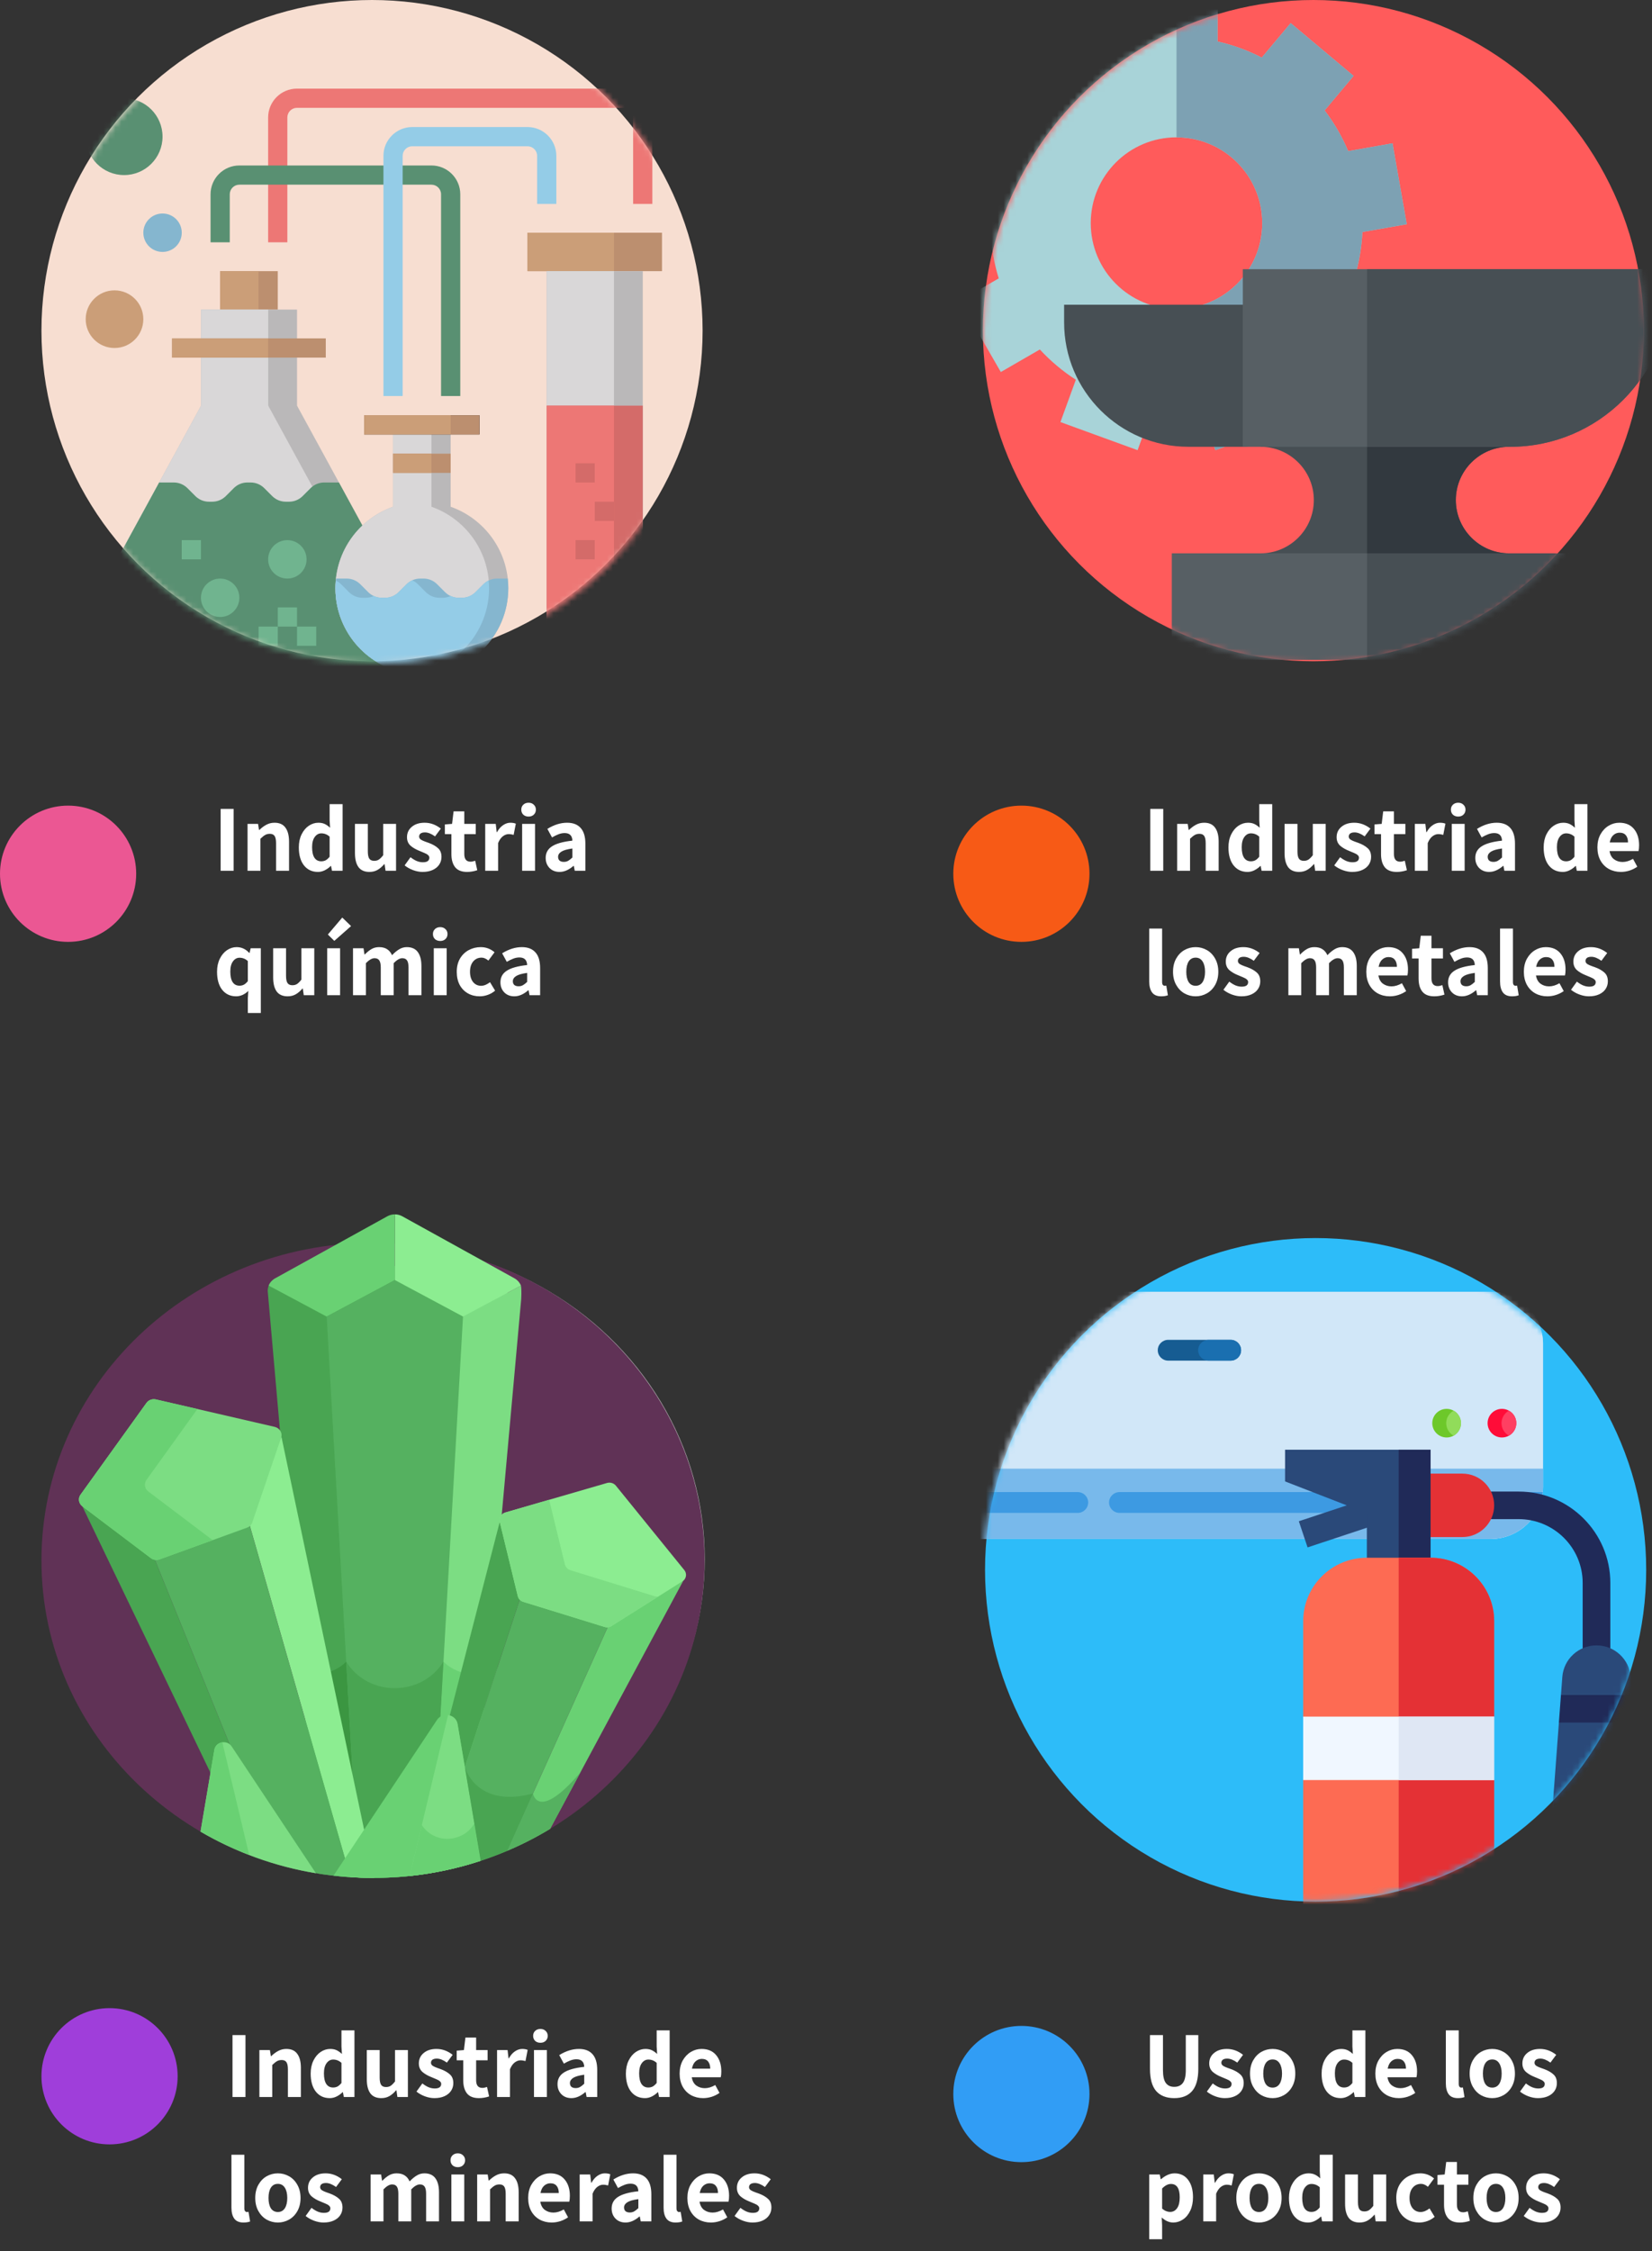 <svg width="279" height="380" viewBox="0 0 279 380" fill="none" xmlns="http://www.w3.org/2000/svg">
<rect x="0" y="0" width="279" height="380" fill="#333333" stroke="none"/>
<ellipse cx="62.83" cy="55.816" rx="55.83" ry="55.816" fill="#F7DED1"/>
<mask id="mask0" mask-type="alpha" maskUnits="userSpaceOnUse" x="7" y="0" width="113" height="113">
<ellipse cx="63.01" cy="56.023" rx="56.01" ry="55.996" fill="#F7DED1"/>
</mask>
<g mask="url(#mask0)">
<path d="M37.18 52.26V45.773H46.913V52.26" fill="#BC8F6F"/>
<path d="M37.18 52.26V45.773H43.668V52.26" fill="#CB9E78"/>
<path d="M89.09 39.286H111.8V45.773H89.09V39.286Z" fill="#BC8F6F"/>
<path d="M89.09 39.286H103.689V45.773H89.09V39.286Z" fill="#CB9E78"/>
<path d="M108.557 45.773H92.336V105.778C92.336 110.256 95.968 113.887 100.447 113.887C104.926 113.887 108.557 110.256 108.557 105.778V45.773Z" fill="#BAB8B9"/>
<path d="M98.013 113.475C101.295 112.437 103.691 109.404 103.691 105.778V45.773H92.336V105.778C92.336 109.402 94.732 112.435 98.013 113.475Z" fill="#D9D7D8"/>
<path d="M100.447 113.887C104.926 113.887 108.557 110.256 108.557 105.778V68.478H92.336V105.778C92.336 110.256 95.968 113.887 100.447 113.887Z" fill="#D46B69"/>
<path d="M98.013 113.475C101.295 112.437 103.691 109.404 103.691 105.778V68.478H92.336V105.778C92.336 109.402 94.732 112.435 98.013 113.475Z" fill="#ED7775"/>
<path d="M63.141 113.887C66.724 113.887 69.629 110.982 69.629 107.4V105.81C69.629 104.725 69.357 103.656 68.838 102.704L50.164 68.477V52.26H33.956V68.477L15.284 102.704C14.765 103.658 14.492 104.725 14.492 105.81V107.4C14.492 110.982 17.398 113.887 20.981 113.887H63.141Z" fill="#BAB8B9"/>
<path d="M64.763 107.4V105.81C64.763 104.725 64.49 103.656 63.972 102.704L45.297 68.477V52.26H33.956V68.477L15.284 102.704C14.765 103.658 14.492 104.725 14.492 105.81V107.4C14.492 110.982 17.398 113.887 20.981 113.887H58.274C61.858 113.887 64.763 110.982 64.763 107.4Z" fill="#D9D7D8"/>
<path d="M69.629 107.4V105.81C69.629 104.726 69.357 103.657 68.838 102.705L57.242 81.452H54.751C53.891 81.452 53.066 81.794 52.457 82.402L51.114 83.745C50.506 84.353 49.68 84.695 48.82 84.695H48.264C47.404 84.695 46.579 84.353 45.97 83.745L44.627 82.402C44.017 81.794 43.192 81.452 42.332 81.452H41.776C40.915 81.452 40.09 81.794 39.482 82.402L38.139 83.745C37.529 84.353 36.703 84.695 35.843 84.695H35.287C34.427 84.695 33.602 84.353 32.993 83.745L31.65 82.402C31.04 81.794 30.215 81.452 29.355 81.452H26.879L15.284 102.705C14.765 103.658 14.492 104.726 14.492 105.81V107.4C14.492 110.982 17.398 113.887 20.981 113.887H63.141C66.724 113.887 69.629 110.982 69.629 107.4Z" fill="#599072"/>
<path d="M66.377 71.721V85.543C60.711 87.549 56.645 92.939 56.645 99.291C56.645 107.353 63.18 113.887 71.244 113.887C79.308 113.887 85.843 107.353 85.843 99.291C85.843 92.939 81.777 87.549 76.11 85.543V71.721" fill="#BAB8B9"/>
<path d="M56.645 99.291C56.645 106.803 62.324 112.983 69.622 113.791C76.92 112.983 82.599 106.803 82.599 99.291C82.599 92.939 78.532 87.549 72.866 85.543V71.721H66.377V85.543C60.711 87.549 56.645 92.939 56.645 99.291Z" fill="#D9D7D8"/>
<path d="M85.843 99.29C85.843 98.741 85.803 98.202 85.743 97.669H83.942C83.082 97.669 82.257 98.011 81.648 98.619L80.305 99.962C79.697 100.57 78.871 100.912 78.011 100.912H77.455C76.595 100.912 75.77 100.57 75.161 99.962L73.818 98.619C73.208 98.011 72.383 97.669 71.523 97.669H70.967C70.106 97.669 69.281 98.011 68.673 98.619L67.329 99.962C66.72 100.57 65.894 100.912 65.034 100.912H64.478C63.618 100.912 62.792 100.57 62.184 99.962L60.841 98.619C60.231 98.011 59.406 97.669 58.545 97.669H56.745C56.685 98.202 56.645 98.741 56.645 99.29C56.645 107.353 63.18 113.886 71.244 113.886C79.308 113.886 85.843 107.353 85.843 99.29Z" fill="#85B6CF"/>
<path d="M69.622 113.791C76.92 112.983 82.599 106.802 82.599 99.291C82.599 98.858 82.56 98.435 82.52 98.013C82.201 98.169 81.903 98.365 81.648 98.619L80.305 99.962C79.697 100.57 78.871 100.913 78.011 100.913H77.455C76.986 100.913 76.53 100.802 76.112 100.611C75.692 100.802 75.236 100.913 74.767 100.913H74.211C73.351 100.913 72.525 100.57 71.917 99.962L70.574 98.619C70.298 98.344 69.972 98.13 69.623 97.971C69.275 98.13 68.95 98.344 68.673 98.619L67.329 99.962C66.72 100.57 65.894 100.913 65.034 100.913H64.478C64.009 100.913 63.553 100.802 63.135 100.611C62.715 100.802 62.259 100.913 61.79 100.913H61.234C60.374 100.913 59.548 100.57 58.94 99.962L57.597 98.619C57.342 98.365 57.044 98.169 56.725 98.013C56.683 98.435 56.645 98.858 56.645 99.291C56.645 106.802 62.324 112.983 69.622 113.791Z" fill="#94CCE7"/>
<path d="M40.426 100.912C40.426 102.703 38.973 104.156 37.182 104.156C35.39 104.156 33.938 102.703 33.938 100.912C33.938 99.121 35.39 97.669 37.182 97.669C38.973 97.669 40.426 99.121 40.426 100.912Z" fill="#70B48F"/>
<path d="M51.774 94.426C51.774 96.217 50.321 97.669 48.529 97.669C46.738 97.669 45.285 96.217 45.285 94.426C45.285 92.634 46.738 91.182 48.529 91.182C50.321 91.182 51.774 92.634 51.774 94.426Z" fill="#70B48F"/>
<path d="M27.453 104.156C27.453 105.947 26.001 107.399 24.209 107.399C22.418 107.399 20.965 105.947 20.965 104.156C20.965 102.365 22.418 100.912 24.209 100.912C26.001 100.912 27.453 102.365 27.453 104.156Z" fill="#70B48F"/>
<path d="M27.45 23.068C27.45 26.651 24.544 29.555 20.961 29.555C17.378 29.555 14.473 26.651 14.473 23.068C14.473 19.486 17.378 16.581 20.961 16.581C24.544 16.581 27.45 19.486 27.45 23.068Z" fill="#599072"/>
<path d="M30.696 39.285C30.696 41.077 29.243 42.529 27.451 42.529C25.66 42.529 24.207 41.077 24.207 39.285C24.207 37.494 25.66 36.042 27.451 36.042C29.243 36.042 30.696 37.494 30.696 39.285Z" fill="#85B6CF"/>
<path d="M24.206 53.881C24.206 56.568 22.027 58.747 19.339 58.747C16.652 58.747 14.473 56.568 14.473 53.881C14.473 51.195 16.652 49.016 19.339 49.016C22.027 49.016 24.206 51.195 24.206 53.881Z" fill="#CB9E78"/>
<path d="M61.512 70.099H80.978V73.343H61.512V70.099Z" fill="black"/>
<path d="M61.512 70.099H80.978V73.343H61.512V70.099Z" fill="#BC8F6F"/>
<path d="M61.512 70.099H76.111V73.343H61.512V70.099Z" fill="#CB9E78"/>
<path d="M66.379 76.586H76.112V79.83H66.379V76.586Z" fill="#BC8F6F"/>
<path d="M66.379 76.586H72.868V79.83H66.379V76.586Z" fill="#CB9E78"/>
<path d="M29.066 57.125H55.021V60.368H29.066V57.125Z" fill="#BC8F6F"/>
<path d="M29.066 57.125H45.288V60.368H29.066V57.125Z" fill="#CB9E78"/>
<path d="M50.164 105.778H53.408V109.021H50.164V105.778Z" fill="#70B48F"/>
<path d="M46.918 102.535H50.162V105.778H46.918V102.535Z" fill="#70B48F"/>
<path d="M43.672 105.778H46.916V109.021H43.672V105.778Z" fill="#70B48F"/>
<path d="M30.691 91.182H33.936V94.426H30.691V91.182Z" fill="#70B48F"/>
<path d="M97.203 104.156H100.447V107.4H97.203V104.156Z" fill="#D46B69"/>
<path d="M100.449 97.669H103.694V100.913H100.449V97.669Z" fill="#D46B69"/>
<path d="M97.203 91.182H100.447V94.426H97.203V91.182Z" fill="#D46B69"/>
<path d="M100.449 84.695H103.694V87.939H100.449V84.695Z" fill="#D46B69"/>
<path d="M97.203 78.208H100.447V81.451H97.203V78.208Z" fill="#D46B69"/>
<path d="M48.529 40.908H45.285V19.825C45.285 17.143 47.469 14.96 50.152 14.96H105.305C107.987 14.96 110.171 17.143 110.171 19.825V34.421H106.927V19.825C106.927 18.932 106.2 18.203 105.305 18.203H50.152C49.257 18.203 48.529 18.932 48.529 19.825V40.908Z" fill="#ED7775"/>
<path d="M77.734 66.856H74.49V32.799C74.49 31.906 73.763 31.177 72.868 31.177H40.425C39.53 31.177 38.803 31.906 38.803 32.799V40.908H35.559V32.799C35.559 30.117 37.742 27.934 40.425 27.934H72.868C75.551 27.934 77.734 30.117 77.734 32.799V66.856Z" fill="#599072"/>
<path d="M68.002 66.856H64.758V26.312C64.758 23.63 66.942 21.447 69.624 21.447H89.09C91.773 21.447 93.957 23.63 93.957 26.312V34.421H90.712V26.312C90.712 25.419 89.985 24.69 89.09 24.69H69.624C68.729 24.69 68.002 25.419 68.002 26.312V66.856Z" fill="#94CCE7"/>
</g>
<circle cx="11.5" cy="147.5" r="11.5" fill="#EB5793"/>
<path d="M37.264 136.552H39.456V147H37.264V136.552ZM41.807 139.08H43.583L43.743 140.104H43.807C44.191 139.731 44.585 139.437 44.991 139.224C45.407 139 45.865 138.888 46.367 138.888C47.199 138.888 47.812 139.165 48.207 139.72C48.612 140.264 48.815 141.048 48.815 142.072V147H46.623V142.344C46.623 141.757 46.537 141.347 46.367 141.112C46.207 140.877 45.94 140.76 45.567 140.76C45.268 140.76 45.007 140.824 44.783 140.952C44.559 141.08 44.292 141.293 43.983 141.592V147H41.807V139.08ZM53.7 147.192C52.709 147.192 51.919 146.824 51.333 146.088C50.757 145.352 50.468 144.339 50.468 143.048C50.468 142.216 50.623 141.485 50.932 140.856C51.242 140.227 51.647 139.741 52.148 139.4C52.66 139.059 53.199 138.888 53.764 138.888C54.181 138.888 54.538 138.957 54.837 139.096C55.135 139.235 55.439 139.448 55.748 139.736L55.669 138.504V135.752H57.861V147H56.069L55.908 146.184H55.861C55.562 146.483 55.221 146.728 54.837 146.92C54.463 147.101 54.084 147.192 53.7 147.192ZM54.261 145.4C54.538 145.4 54.788 145.341 55.013 145.224C55.236 145.096 55.455 144.899 55.669 144.632V141.24C55.263 140.867 54.794 140.68 54.261 140.68C53.823 140.68 53.455 140.883 53.157 141.288C52.858 141.693 52.709 142.269 52.709 143.016C52.709 143.805 52.842 144.403 53.108 144.808C53.375 145.203 53.759 145.4 54.261 145.4ZM62.394 147.192C61.562 147.192 60.943 146.92 60.538 146.376C60.143 145.821 59.946 145.032 59.946 144.008V139.08H62.121V143.736C62.121 144.312 62.207 144.723 62.377 144.968C62.548 145.203 62.82 145.32 63.194 145.32C63.503 145.32 63.764 145.251 63.977 145.112C64.201 144.963 64.447 144.717 64.713 144.376V139.08H66.889V147H65.114L64.954 145.88H64.889C64.527 146.307 64.148 146.632 63.754 146.856C63.359 147.08 62.906 147.192 62.394 147.192ZM71.36 147.192C70.848 147.192 70.315 147.091 69.76 146.888C69.216 146.685 68.742 146.419 68.336 146.088L69.328 144.712C69.702 145 70.054 145.213 70.384 145.352C70.726 145.491 71.072 145.56 71.424 145.56C71.787 145.56 72.059 145.496 72.24 145.368C72.422 145.229 72.512 145.037 72.512 144.792C72.512 144.621 72.438 144.472 72.288 144.344C72.15 144.216 71.947 144.099 71.68 143.992C71.414 143.875 71.147 143.763 70.88 143.656C70.251 143.411 69.734 143.112 69.328 142.76C68.934 142.397 68.736 141.923 68.736 141.336C68.736 140.611 69.008 140.024 69.552 139.576C70.096 139.117 70.816 138.888 71.712 138.888C72.694 138.888 73.606 139.219 74.448 139.88L73.472 141.192C72.843 140.744 72.278 140.52 71.776 140.52C71.446 140.52 71.195 140.584 71.024 140.712C70.864 140.84 70.784 141.011 70.784 141.224C70.784 141.437 70.891 141.613 71.104 141.752C71.318 141.88 71.563 141.992 71.84 142.088C72.118 142.184 72.299 142.248 72.384 142.28C73.056 142.525 73.584 142.824 73.968 143.176C74.363 143.517 74.56 144.013 74.56 144.664C74.56 145.144 74.432 145.576 74.176 145.96C73.931 146.333 73.568 146.632 73.088 146.856C72.608 147.08 72.032 147.192 71.36 147.192ZM78.892 147.192C77.974 147.192 77.302 146.931 76.876 146.408C76.449 145.875 76.236 145.133 76.236 144.184V140.808H75.132V139.176L76.348 139.08L76.604 136.968H78.412V139.08H80.348V140.808H78.412V144.168C78.412 145.032 78.764 145.464 79.468 145.464C79.692 145.464 79.953 145.411 80.252 145.304L80.604 146.904C80.028 147.096 79.457 147.192 78.892 147.192ZM81.947 139.08H83.723L83.883 140.472H83.947C84.225 139.96 84.561 139.571 84.955 139.304C85.361 139.027 85.771 138.888 86.187 138.888C86.561 138.888 86.87 138.941 87.115 139.048L86.747 140.936C86.715 140.925 86.619 140.904 86.459 140.872C86.299 140.829 86.118 140.808 85.915 140.808C85.574 140.808 85.243 140.931 84.923 141.176C84.603 141.421 84.337 141.805 84.123 142.328V147H81.947V139.08ZM88.182 139.08H90.358V147H88.182V139.08ZM89.27 137.848C88.907 137.848 88.608 137.741 88.374 137.528C88.15 137.304 88.038 137.021 88.038 136.68C88.038 136.339 88.15 136.061 88.374 135.848C88.608 135.624 88.907 135.512 89.27 135.512C89.632 135.512 89.926 135.624 90.15 135.848C90.384 136.061 90.502 136.339 90.502 136.68C90.502 137.021 90.384 137.304 90.15 137.528C89.926 137.741 89.632 137.848 89.27 137.848ZM94.509 147.192C93.805 147.192 93.234 146.968 92.797 146.52C92.371 146.072 92.157 145.507 92.157 144.824C92.157 143.981 92.514 143.331 93.229 142.872C93.944 142.403 95.091 142.083 96.669 141.912C96.637 141.059 96.2 140.632 95.357 140.632C95.026 140.632 94.691 140.696 94.349 140.824C94.008 140.952 93.635 141.133 93.229 141.368L92.445 139.928C93.565 139.235 94.674 138.888 95.773 138.888C96.787 138.888 97.555 139.187 98.077 139.784C98.6 140.371 98.861 141.251 98.861 142.424V147H97.069L96.909 146.168H96.861C96.072 146.851 95.288 147.192 94.509 147.192ZM95.229 145.496C95.496 145.496 95.736 145.437 95.949 145.32C96.173 145.192 96.413 145.005 96.669 144.76V143.24C95.805 143.357 95.186 143.533 94.813 143.768C94.44 144.003 94.253 144.296 94.253 144.648C94.253 144.925 94.338 145.139 94.509 145.288C94.68 145.427 94.92 145.496 95.229 145.496ZM41.856 168.528L41.936 167.28C41.659 167.557 41.339 167.781 40.976 167.952C40.613 168.112 40.251 168.192 39.888 168.192C38.896 168.192 38.107 167.824 37.52 167.088C36.944 166.352 36.656 165.339 36.656 164.048C36.656 163.216 36.811 162.485 37.12 161.856C37.429 161.227 37.835 160.741 38.336 160.4C38.848 160.059 39.387 159.888 39.952 159.888C40.379 159.888 40.763 159.968 41.104 160.128C41.445 160.277 41.776 160.523 42.096 160.864H42.144L42.336 160.08H44.048V171.008H41.856V168.528ZM40.448 166.4C40.725 166.4 40.976 166.341 41.2 166.224C41.424 166.096 41.643 165.899 41.856 165.632V162.24C41.451 161.867 40.981 161.68 40.448 161.68C40.011 161.68 39.643 161.883 39.344 162.288C39.045 162.693 38.896 163.269 38.896 164.016C38.896 164.805 39.029 165.403 39.296 165.808C39.563 166.203 39.947 166.4 40.448 166.4ZM48.581 168.192C47.749 168.192 47.13 167.92 46.725 167.376C46.33 166.821 46.133 166.032 46.133 165.008V160.08H48.309V164.736C48.309 165.312 48.394 165.723 48.565 165.968C48.736 166.203 49.008 166.32 49.381 166.32C49.69 166.32 49.952 166.251 50.165 166.112C50.389 165.963 50.634 165.717 50.901 165.376V160.08H53.077V168H51.301L51.141 166.88H51.077C50.714 167.307 50.336 167.632 49.941 167.856C49.546 168.08 49.093 168.192 48.581 168.192ZM55.26 160.08H57.436V168H55.26V160.08ZM55.372 157.76L57.804 154.896L59.292 156.336L56.46 158.832L55.372 157.76ZM59.619 160.08H61.395L61.555 161.12H61.619C62.003 160.725 62.382 160.421 62.755 160.208C63.129 159.995 63.55 159.888 64.019 159.888C64.574 159.888 65.027 160.005 65.379 160.24C65.731 160.464 66.009 160.8 66.211 161.248C66.617 160.821 67.017 160.491 67.411 160.256C67.806 160.011 68.238 159.888 68.707 159.888C69.539 159.888 70.158 160.165 70.563 160.72C70.969 161.275 71.171 162.059 71.171 163.072V168H68.995V163.344C68.995 162.768 68.91 162.363 68.739 162.128C68.579 161.883 68.313 161.76 67.939 161.76C67.513 161.76 67.027 162.037 66.483 162.592V168H64.307V163.344C64.307 162.768 64.222 162.363 64.051 162.128C63.891 161.883 63.625 161.76 63.251 161.76C62.825 161.76 62.339 162.037 61.795 162.592V168H59.619V160.08ZM73.26 160.08H75.436V168H73.26V160.08ZM74.348 158.848C73.985 158.848 73.686 158.741 73.452 158.528C73.228 158.304 73.116 158.021 73.116 157.68C73.116 157.339 73.228 157.061 73.452 156.848C73.686 156.624 73.985 156.512 74.348 156.512C74.71 156.512 75.004 156.624 75.228 156.848C75.463 157.061 75.58 157.339 75.58 157.68C75.58 158.021 75.463 158.304 75.228 158.528C75.004 158.741 74.71 158.848 74.348 158.848ZM81.011 168.192C80.275 168.192 79.614 168.027 79.027 167.696C78.441 167.365 77.977 166.891 77.635 166.272C77.305 165.643 77.139 164.901 77.139 164.048C77.139 163.195 77.321 162.453 77.683 161.824C78.057 161.195 78.553 160.715 79.171 160.384C79.79 160.053 80.467 159.888 81.203 159.888C82.067 159.888 82.841 160.176 83.523 160.752L82.483 162.16C82.281 161.989 82.089 161.867 81.907 161.792C81.726 161.707 81.534 161.664 81.331 161.664C80.745 161.664 80.27 161.883 79.907 162.32C79.555 162.747 79.379 163.323 79.379 164.048C79.379 164.763 79.55 165.339 79.891 165.776C80.243 166.203 80.697 166.416 81.251 166.416C81.731 166.416 82.233 166.213 82.755 165.808L83.619 167.232C83.246 167.552 82.83 167.792 82.371 167.952C81.923 168.112 81.47 168.192 81.011 168.192ZM86.868 168.192C86.165 168.192 85.594 167.968 85.156 167.52C84.73 167.072 84.516 166.507 84.516 165.824C84.516 164.981 84.874 164.331 85.588 163.872C86.303 163.403 87.45 163.083 89.028 162.912C88.996 162.059 88.559 161.632 87.716 161.632C87.386 161.632 87.05 161.696 86.709 161.824C86.367 161.952 85.994 162.133 85.588 162.368L84.805 160.928C85.924 160.235 87.034 159.888 88.132 159.888C89.146 159.888 89.914 160.187 90.436 160.784C90.959 161.371 91.221 162.251 91.221 163.424V168H89.428L89.269 167.168H89.221C88.431 167.851 87.647 168.192 86.868 168.192ZM87.588 166.496C87.855 166.496 88.095 166.437 88.308 166.32C88.532 166.192 88.772 166.005 89.028 165.76V164.24C88.165 164.357 87.546 164.533 87.172 164.768C86.799 165.003 86.612 165.296 86.612 165.648C86.612 165.925 86.698 166.139 86.868 166.288C87.039 166.427 87.279 166.496 87.588 166.496Z" fill="white"/>
<ellipse cx="63.487" cy="263.183" rx="55.534" ry="53.161" fill="#C4C4C4"/>
<path d="M118.992 263.417C118.992 293.021 93.922 317.02 62.996 317.02C32.071 317.02 7 293.021 7 263.417C7 233.813 32.071 209.813 62.996 209.813C93.922 209.813 118.992 233.813 118.992 263.417Z" fill="#603256"/>
<path d="M85.716 218.235C79.802 215.651 73.497 214.13 66.676 213.729V316.902C71.08 316.628 75.345 315.869 79.413 314.676L88.025 219.299C88.025 219.299 88.12 217.681 87.977 217.029L85.716 218.235Z" fill="#7CDD83"/>
<path d="M74.902 280.492C74.902 280.492 78.28 284.394 84.012 281.518L78.511 298.307L74.375 289.795L74.902 280.492Z" fill="#69D173"/>
<path d="M45.766 216.387C45.378 216.855 45.176 217.453 45.226 218.07L53.85 316.304C56.828 316.772 59.884 317.02 63.001 317.02C64.239 317.02 65.467 316.977 66.685 316.902V213.73C65.565 213.665 64.436 213.627 63.299 213.627C57.166 213.627 51.269 214.598 45.766 216.387Z" fill="#49A552"/>
<path d="M58.467 280.503C58.467 280.503 55.084 284.395 49.352 281.518L61.492 308.864L58.467 280.503Z" fill="#3B9641"/>
<path d="M78.189 222.253L66.676 216.094V205C67.112 205 67.546 205.108 67.936 205.323L86.884 215.796C87.396 216.08 87.774 216.519 87.977 217.028L78.189 222.253Z" fill="#8CED91"/>
<path d="M45.379 217.029C45.582 216.519 45.96 216.078 46.473 215.794L65.417 205.323C65.808 205.108 66.243 205 66.679 205V216.094L55.166 222.253L45.379 217.029Z" fill="#69D173"/>
<path d="M55.172 222.253L60.532 316.965C61.35 317 62.171 317.02 62.997 317.02C66.368 317.02 69.671 316.735 72.879 316.188L78.195 222.254L66.684 216.094L55.172 222.253Z" fill="#55B160"/>
<path d="M67.432 284.948C67.372 284.953 67.311 284.956 67.252 284.96C63.551 285.203 60.209 283.369 58.465 280.503L60.529 316.965C61.346 316.999 62.167 317.02 62.993 317.02C66.365 317.02 69.667 316.734 72.874 316.187L74.895 280.492C73.374 282.995 70.63 284.731 67.432 284.948Z" fill="#49A552"/>
<path d="M63.21 317.017L47.531 242.544L45.052 247.939L42.257 256.137C42.214 256.369 42.109 256.582 41.961 256.761L59.166 316.892C60.432 316.975 61.709 317.02 62.997 317.02C63.068 317.02 63.139 317.017 63.21 317.017Z" fill="#8CED91"/>
<path d="M41.96 256.761C41.796 256.958 41.58 257.114 41.328 257.206L26.976 262.407C26.575 262.553 26.133 262.52 25.762 262.33L47.012 314.8C50.903 315.907 54.969 316.622 59.165 316.893L41.96 256.761Z" fill="#55B160"/>
<path d="M47.014 314.8L25.764 262.33C25.687 262.291 25.612 262.247 25.542 262.195L17.744 256.301L13.906 254.285L42.254 313.219C43.808 313.812 45.396 314.34 47.014 314.8Z" fill="#49A552"/>
<path d="M92.898 308.742L115.391 266.863L110.41 269.361L103.534 273.688C103.364 273.83 103.164 273.925 102.951 273.972L85.652 312.447C88.171 311.379 90.591 310.139 92.898 308.742Z" fill="#69D173"/>
<path d="M85.653 312.447L102.952 273.972C102.718 274.024 102.47 274.017 102.235 273.945L88.894 269.828C88.521 269.713 88.225 269.449 88.073 269.11L72.637 316.226C77.187 315.469 81.549 314.187 85.653 312.447Z" fill="#55B160"/>
<path d="M85.941 260.431L84.402 256.899L68.961 316.717C70.2 316.592 71.427 316.428 72.64 316.226L88.077 269.11C88.044 269.041 88.018 268.969 87.999 268.893L85.941 260.431Z" fill="#49A552"/>
<path d="M73.796 290.355L56.324 316.639C58.513 316.888 60.739 317.02 62.997 317.02C69.363 317.02 75.48 316.001 81.181 314.128L77.281 291.042C77.001 289.389 74.736 288.942 73.796 290.355Z" fill="#69D173"/>
<path d="M69.191 316.692C73.34 316.254 77.352 315.384 81.178 314.128L77.277 291.042C77.13 290.173 76.433 289.641 75.669 289.534L69.191 316.692Z" fill="#7CDD83"/>
<path d="M76.769 310.268C74.487 310.825 72.327 309.8 71.242 308.093L69.191 316.691C73.34 316.254 77.352 315.384 81.178 314.128L80.11 307.809C79.465 308.978 78.324 309.885 76.892 310.238C76.852 310.248 76.811 310.258 76.769 310.268Z" fill="#69D173"/>
<path d="M36.202 295.391L33.867 309.203C39.739 312.634 46.322 315.057 53.354 316.225L39.122 294.815C38.335 293.631 36.436 294.005 36.202 295.391Z" fill="#7CDD83"/>
<path d="M115.578 265.058L104.021 250.811C103.669 250.37 103.069 250.186 102.516 250.347L85.344 255.328C84.645 255.531 84.23 256.218 84.396 256.899L87.448 269.448C87.558 269.902 87.909 270.267 88.373 270.41L102.103 274.647C102.567 274.79 103.075 274.689 103.441 274.383L115.388 266.863C115.938 266.404 116.021 265.614 115.578 265.058Z" fill="#8CED91"/>
<path d="M110.549 269.458L96.352 265.077C95.873 264.929 95.51 264.552 95.396 264.082L92.745 253.181L85.343 255.328C84.644 255.532 84.23 256.218 84.396 256.899L87.448 269.448C87.557 269.902 87.909 270.267 88.372 270.41L102.103 274.647C102.567 274.79 103.074 274.689 103.441 274.383L111.186 269.509C110.975 269.537 110.758 269.522 110.549 269.458Z" fill="#7CDD83"/>
<path d="M33.867 309.203C36.475 310.726 39.223 312.049 42.088 313.154L37.549 294.127C36.909 294.217 36.325 294.662 36.202 295.391L33.867 309.203Z" fill="#69D173"/>
<path d="M46.405 240.877L26.351 236.245C25.736 236.098 25.092 236.331 24.733 236.831L13.595 252.322C13.143 252.952 13.278 253.811 13.905 254.286L25.47 263.026C25.889 263.342 26.45 263.425 26.949 263.244L41.719 257.89C42.217 257.71 42.581 257.292 42.675 256.791L47.531 242.544C47.673 241.792 47.18 241.063 46.405 240.877Z" fill="#7CDD83"/>
<path d="M25.049 251.785C24.422 251.311 24.286 250.452 24.739 249.822L33.34 237.859L26.351 236.245C25.736 236.098 25.092 236.331 24.733 236.831L13.595 252.322C13.142 252.952 13.278 253.81 13.906 254.285L25.471 263.026C25.89 263.342 26.45 263.424 26.949 263.244L35.913 259.995L25.049 251.785Z" fill="#69D173"/>
<path d="M90.003 302.77L85.652 312.447C88.171 311.379 90.591 310.139 92.898 308.742L98.013 299.218C90.847 307.607 90.003 302.77 90.003 302.77Z" fill="#55B160"/>
<path d="M78.508 298.307L81.181 314.128C82.702 313.628 84.194 313.066 85.653 312.447L90.003 302.77C80.358 305.336 78.508 298.307 78.508 298.307Z" fill="#49A552"/>
<circle cx="18.5" cy="350.5" r="11.5" fill="#9F3EDA"/>
<path d="M39.264 343.552H41.456V354H39.264V343.552ZM43.807 346.08H45.583L45.743 347.104H45.807C46.191 346.731 46.585 346.437 46.991 346.224C47.407 346 47.865 345.888 48.367 345.888C49.199 345.888 49.812 346.165 50.207 346.72C50.612 347.264 50.815 348.048 50.815 349.072V354H48.623V349.344C48.623 348.757 48.537 348.347 48.367 348.112C48.207 347.877 47.94 347.76 47.567 347.76C47.268 347.76 47.007 347.824 46.783 347.952C46.559 348.08 46.292 348.293 45.983 348.592V354H43.807V346.08ZM55.7 354.192C54.709 354.192 53.919 353.824 53.333 353.088C52.757 352.352 52.468 351.339 52.468 350.048C52.468 349.216 52.623 348.485 52.932 347.856C53.242 347.227 53.647 346.741 54.148 346.4C54.66 346.059 55.199 345.888 55.764 345.888C56.181 345.888 56.538 345.957 56.837 346.096C57.135 346.235 57.439 346.448 57.748 346.736L57.669 345.504V342.752H59.861V354H58.069L57.908 353.184H57.861C57.562 353.483 57.221 353.728 56.837 353.92C56.463 354.101 56.084 354.192 55.7 354.192ZM56.261 352.4C56.538 352.4 56.788 352.341 57.013 352.224C57.236 352.096 57.455 351.899 57.669 351.632V348.24C57.263 347.867 56.794 347.68 56.261 347.68C55.823 347.68 55.455 347.883 55.157 348.288C54.858 348.693 54.709 349.269 54.709 350.016C54.709 350.805 54.842 351.403 55.108 351.808C55.375 352.203 55.759 352.4 56.261 352.4ZM64.394 354.192C63.562 354.192 62.943 353.92 62.538 353.376C62.143 352.821 61.946 352.032 61.946 351.008V346.08H64.121V350.736C64.121 351.312 64.207 351.723 64.377 351.968C64.548 352.203 64.82 352.32 65.194 352.32C65.503 352.32 65.764 352.251 65.978 352.112C66.201 351.963 66.447 351.717 66.713 351.376V346.08H68.889V354H67.114L66.954 352.88H66.889C66.527 353.307 66.148 353.632 65.754 353.856C65.359 354.08 64.906 354.192 64.394 354.192ZM73.36 354.192C72.848 354.192 72.315 354.091 71.76 353.888C71.216 353.685 70.742 353.419 70.336 353.088L71.328 351.712C71.702 352 72.054 352.213 72.384 352.352C72.726 352.491 73.072 352.56 73.424 352.56C73.787 352.56 74.059 352.496 74.24 352.368C74.422 352.229 74.512 352.037 74.512 351.792C74.512 351.621 74.438 351.472 74.288 351.344C74.15 351.216 73.947 351.099 73.68 350.992C73.414 350.875 73.147 350.763 72.88 350.656C72.251 350.411 71.734 350.112 71.328 349.76C70.934 349.397 70.736 348.923 70.736 348.336C70.736 347.611 71.008 347.024 71.552 346.576C72.096 346.117 72.816 345.888 73.712 345.888C74.694 345.888 75.606 346.219 76.448 346.88L75.472 348.192C74.843 347.744 74.278 347.52 73.776 347.52C73.446 347.52 73.195 347.584 73.024 347.712C72.864 347.84 72.784 348.011 72.784 348.224C72.784 348.437 72.891 348.613 73.104 348.752C73.318 348.88 73.563 348.992 73.84 349.088C74.118 349.184 74.299 349.248 74.384 349.28C75.056 349.525 75.584 349.824 75.968 350.176C76.363 350.517 76.56 351.013 76.56 351.664C76.56 352.144 76.432 352.576 76.176 352.96C75.931 353.333 75.568 353.632 75.088 353.856C74.608 354.08 74.032 354.192 73.36 354.192ZM80.892 354.192C79.974 354.192 79.302 353.931 78.876 353.408C78.449 352.875 78.236 352.133 78.236 351.184V347.808H77.132V346.176L78.348 346.08L78.604 343.968H80.412V346.08H82.348V347.808H80.412V351.168C80.412 352.032 80.764 352.464 81.468 352.464C81.692 352.464 81.953 352.411 82.252 352.304L82.604 353.904C82.028 354.096 81.457 354.192 80.892 354.192ZM83.947 346.08H85.723L85.883 347.472H85.947C86.225 346.96 86.561 346.571 86.955 346.304C87.361 346.027 87.771 345.888 88.187 345.888C88.561 345.888 88.87 345.941 89.115 346.048L88.747 347.936C88.715 347.925 88.619 347.904 88.459 347.872C88.299 347.829 88.118 347.808 87.915 347.808C87.574 347.808 87.243 347.931 86.923 348.176C86.603 348.421 86.337 348.805 86.123 349.328V354H83.947V346.08ZM90.182 346.08H92.358V354H90.182V346.08ZM91.27 344.848C90.907 344.848 90.608 344.741 90.374 344.528C90.15 344.304 90.038 344.021 90.038 343.68C90.038 343.339 90.15 343.061 90.374 342.848C90.608 342.624 90.907 342.512 91.27 342.512C91.632 342.512 91.926 342.624 92.15 342.848C92.384 343.061 92.502 343.339 92.502 343.68C92.502 344.021 92.384 344.304 92.15 344.528C91.926 344.741 91.632 344.848 91.27 344.848ZM96.509 354.192C95.805 354.192 95.234 353.968 94.797 353.52C94.371 353.072 94.157 352.507 94.157 351.824C94.157 350.981 94.514 350.331 95.229 349.872C95.944 349.403 97.091 349.083 98.669 348.912C98.637 348.059 98.2 347.632 97.357 347.632C97.026 347.632 96.691 347.696 96.349 347.824C96.008 347.952 95.635 348.133 95.229 348.368L94.445 346.928C95.565 346.235 96.674 345.888 97.773 345.888C98.787 345.888 99.555 346.187 100.077 346.784C100.6 347.371 100.861 348.251 100.861 349.424V354H99.069L98.909 353.168H98.861C98.072 353.851 97.288 354.192 96.509 354.192ZM97.229 352.496C97.496 352.496 97.736 352.437 97.949 352.32C98.173 352.192 98.413 352.005 98.669 351.76V350.24C97.805 350.357 97.186 350.533 96.813 350.768C96.44 351.003 96.253 351.296 96.253 351.648C96.253 351.925 96.338 352.139 96.509 352.288C96.68 352.427 96.92 352.496 97.229 352.496ZM108.935 354.192C107.943 354.192 107.154 353.824 106.567 353.088C105.991 352.352 105.703 351.339 105.703 350.048C105.703 349.216 105.858 348.485 106.167 347.856C106.476 347.227 106.882 346.741 107.383 346.4C107.895 346.059 108.434 345.888 108.999 345.888C109.415 345.888 109.772 345.957 110.071 346.096C110.37 346.235 110.674 346.448 110.983 346.736L110.903 345.504V342.752H113.095V354H111.303L111.143 353.184H111.095C110.796 353.483 110.455 353.728 110.071 353.92C109.698 354.101 109.319 354.192 108.935 354.192ZM109.495 352.4C109.772 352.4 110.023 352.341 110.247 352.224C110.471 352.096 110.69 351.899 110.903 351.632V348.24C110.498 347.867 110.028 347.68 109.495 347.68C109.058 347.68 108.69 347.883 108.391 348.288C108.092 348.693 107.943 349.269 107.943 350.016C107.943 350.805 108.076 351.403 108.343 351.808C108.61 352.203 108.994 352.4 109.495 352.4ZM121.82 349.68C121.82 350.085 121.788 350.416 121.724 350.672H116.828C116.935 351.301 117.191 351.765 117.596 352.064C118.012 352.363 118.492 352.512 119.036 352.512C119.601 352.512 120.188 352.336 120.796 351.984L121.516 353.312C121.121 353.589 120.679 353.808 120.188 353.968C119.708 354.117 119.228 354.192 118.748 354.192C118.001 354.192 117.324 354.027 116.716 353.696C116.119 353.365 115.644 352.885 115.292 352.256C114.951 351.627 114.78 350.891 114.78 350.048C114.78 349.216 114.951 348.485 115.292 347.856C115.644 347.227 116.103 346.741 116.668 346.4C117.233 346.059 117.836 345.888 118.476 345.888C119.553 345.888 120.38 346.24 120.956 346.944C121.532 347.637 121.82 348.549 121.82 349.68ZM119.948 349.216C119.948 348.704 119.831 348.304 119.596 348.016C119.361 347.717 119.004 347.568 118.524 347.568C118.129 347.568 117.777 347.707 117.468 347.984C117.169 348.251 116.967 348.661 116.86 349.216H119.948ZM41.12 375.192C40.405 375.192 39.888 374.973 39.568 374.536C39.248 374.099 39.088 373.48 39.088 372.68V363.752H41.264V372.776C41.264 373 41.307 373.165 41.392 373.272C41.477 373.368 41.573 373.416 41.68 373.416C41.787 373.416 41.883 373.405 41.968 373.384L42.24 375.016C41.931 375.133 41.557 375.192 41.12 375.192ZM46.932 375.192C46.249 375.192 45.615 375.027 45.028 374.696C44.452 374.365 43.988 373.885 43.636 373.256C43.284 372.627 43.108 371.891 43.108 371.048C43.108 370.195 43.284 369.453 43.636 368.824C43.988 368.195 44.452 367.715 45.028 367.384C45.615 367.053 46.249 366.888 46.932 366.888C47.604 366.888 48.233 367.053 48.82 367.384C49.407 367.715 49.876 368.2 50.228 368.84C50.58 369.469 50.756 370.205 50.756 371.048C50.756 371.891 50.58 372.627 50.228 373.256C49.876 373.885 49.407 374.365 48.82 374.696C48.233 375.027 47.604 375.192 46.932 375.192ZM46.932 373.416C47.433 373.416 47.823 373.208 48.1 372.792C48.377 372.365 48.516 371.784 48.516 371.048C48.516 370.312 48.377 369.731 48.1 369.304C47.823 368.877 47.433 368.664 46.932 368.664C46.42 368.664 46.025 368.877 45.748 369.304C45.481 369.731 45.348 370.312 45.348 371.048C45.348 371.784 45.481 372.365 45.748 372.792C46.025 373.208 46.42 373.416 46.932 373.416ZM54.642 375.192C54.13 375.192 53.596 375.091 53.042 374.888C52.498 374.685 52.023 374.419 51.618 374.088L52.61 372.712C52.983 373 53.335 373.213 53.666 373.352C54.007 373.491 54.354 373.56 54.706 373.56C55.068 373.56 55.34 373.496 55.522 373.368C55.703 373.229 55.794 373.037 55.794 372.792C55.794 372.621 55.719 372.472 55.57 372.344C55.431 372.216 55.228 372.099 54.962 371.992C54.695 371.875 54.428 371.763 54.162 371.656C53.532 371.411 53.015 371.112 52.61 370.76C52.215 370.397 52.018 369.923 52.018 369.336C52.018 368.611 52.29 368.024 52.834 367.576C53.378 367.117 54.098 366.888 54.994 366.888C55.975 366.888 56.887 367.219 57.73 367.88L56.754 369.192C56.124 368.744 55.559 368.52 55.058 368.52C54.727 368.52 54.476 368.584 54.306 368.712C54.146 368.84 54.066 369.011 54.066 369.224C54.066 369.437 54.172 369.613 54.386 369.752C54.599 369.88 54.844 369.992 55.122 370.088C55.399 370.184 55.58 370.248 55.666 370.28C56.338 370.525 56.866 370.824 57.25 371.176C57.644 371.517 57.842 372.013 57.842 372.664C57.842 373.144 57.714 373.576 57.458 373.96C57.212 374.333 56.85 374.632 56.37 374.856C55.89 375.08 55.314 375.192 54.642 375.192ZM62.588 367.08H64.364L64.524 368.12H64.588C64.972 367.725 65.351 367.421 65.724 367.208C66.097 366.995 66.519 366.888 66.988 366.888C67.543 366.888 67.996 367.005 68.348 367.24C68.7 367.464 68.977 367.8 69.18 368.248C69.585 367.821 69.985 367.491 70.38 367.256C70.775 367.011 71.207 366.888 71.676 366.888C72.508 366.888 73.127 367.165 73.532 367.72C73.937 368.275 74.14 369.059 74.14 370.072V375H71.964V370.344C71.964 369.768 71.879 369.363 71.708 369.128C71.548 368.883 71.281 368.76 70.908 368.76C70.481 368.76 69.996 369.037 69.452 369.592V375H67.276V370.344C67.276 369.768 67.191 369.363 67.02 369.128C66.86 368.883 66.593 368.76 66.22 368.76C65.793 368.76 65.308 369.037 64.764 369.592V375H62.588V367.08ZM76.229 367.08H78.405V375H76.229V367.08ZM77.317 365.848C76.954 365.848 76.655 365.741 76.421 365.528C76.197 365.304 76.085 365.021 76.085 364.68C76.085 364.339 76.197 364.061 76.421 363.848C76.655 363.624 76.954 363.512 77.317 363.512C77.679 363.512 77.973 363.624 78.197 363.848C78.431 364.061 78.549 364.339 78.549 364.68C78.549 365.021 78.431 365.304 78.197 365.528C77.973 365.741 77.679 365.848 77.317 365.848ZM80.588 367.08H82.364L82.524 368.104H82.588C82.972 367.731 83.367 367.437 83.772 367.224C84.188 367 84.647 366.888 85.148 366.888C85.98 366.888 86.593 367.165 86.988 367.72C87.393 368.264 87.596 369.048 87.596 370.072V375H85.404V370.344C85.404 369.757 85.319 369.347 85.148 369.112C84.988 368.877 84.721 368.76 84.348 368.76C84.049 368.76 83.788 368.824 83.564 368.952C83.34 369.08 83.073 369.293 82.764 369.592V375H80.588V367.08ZM96.242 370.68C96.242 371.085 96.21 371.416 96.146 371.672H91.25C91.356 372.301 91.612 372.765 92.018 373.064C92.434 373.363 92.914 373.512 93.458 373.512C94.023 373.512 94.61 373.336 95.218 372.984L95.938 374.312C95.543 374.589 95.1 374.808 94.61 374.968C94.13 375.117 93.65 375.192 93.17 375.192C92.423 375.192 91.746 375.027 91.138 374.696C90.54 374.365 90.066 373.885 89.714 373.256C89.372 372.627 89.202 371.891 89.202 371.048C89.202 370.216 89.372 369.485 89.714 368.856C90.066 368.227 90.524 367.741 91.09 367.4C91.655 367.059 92.258 366.888 92.898 366.888C93.975 366.888 94.802 367.24 95.378 367.944C95.954 368.637 96.242 369.549 96.242 370.68ZM94.37 370.216C94.37 369.704 94.252 369.304 94.018 369.016C93.783 368.717 93.426 368.568 92.946 368.568C92.551 368.568 92.199 368.707 91.89 368.984C91.591 369.251 91.388 369.661 91.282 370.216H94.37ZM97.9 367.08H99.677L99.837 368.472H99.9C100.178 367.96 100.514 367.571 100.909 367.304C101.314 367.027 101.725 366.888 102.141 366.888C102.514 366.888 102.823 366.941 103.069 367.048L102.701 368.936C102.669 368.925 102.573 368.904 102.413 368.872C102.253 368.829 102.071 368.808 101.869 368.808C101.527 368.808 101.197 368.931 100.877 369.176C100.557 369.421 100.29 369.805 100.077 370.328V375H97.9V367.08ZM105.65 375.192C104.946 375.192 104.375 374.968 103.938 374.52C103.511 374.072 103.298 373.507 103.298 372.824C103.298 371.981 103.655 371.331 104.37 370.872C105.084 370.403 106.231 370.083 107.81 369.912C107.778 369.059 107.34 368.632 106.498 368.632C106.167 368.632 105.831 368.696 105.49 368.824C105.148 368.952 104.775 369.133 104.37 369.368L103.586 367.928C104.706 367.235 105.815 366.888 106.914 366.888C107.927 366.888 108.695 367.187 109.218 367.784C109.74 368.371 110.002 369.251 110.002 370.424V375H108.21L108.05 374.168H108.002C107.212 374.851 106.428 375.192 105.65 375.192ZM106.37 373.496C106.636 373.496 106.876 373.437 107.09 373.32C107.314 373.192 107.554 373.005 107.81 372.76V371.24C106.946 371.357 106.327 371.533 105.954 371.768C105.58 372.003 105.394 372.296 105.394 372.648C105.394 372.925 105.479 373.139 105.65 373.288C105.82 373.427 106.06 373.496 106.37 373.496ZM114.104 375.192C113.39 375.192 112.872 374.973 112.552 374.536C112.232 374.099 112.072 373.48 112.072 372.68V363.752H114.248V372.776C114.248 373 114.291 373.165 114.376 373.272C114.462 373.368 114.558 373.416 114.664 373.416C114.771 373.416 114.867 373.405 114.952 373.384L115.224 375.016C114.915 375.133 114.542 375.192 114.104 375.192ZM123.132 370.68C123.132 371.085 123.1 371.416 123.036 371.672H118.14C118.247 372.301 118.503 372.765 118.908 373.064C119.324 373.363 119.804 373.512 120.348 373.512C120.914 373.512 121.5 373.336 122.108 372.984L122.828 374.312C122.434 374.589 121.991 374.808 121.5 374.968C121.02 375.117 120.54 375.192 120.06 375.192C119.314 375.192 118.636 375.027 118.028 374.696C117.431 374.365 116.956 373.885 116.604 373.256C116.263 372.627 116.092 371.891 116.092 371.048C116.092 370.216 116.263 369.485 116.604 368.856C116.956 368.227 117.415 367.741 117.98 367.4C118.546 367.059 119.148 366.888 119.788 366.888C120.866 366.888 121.692 367.24 122.268 367.944C122.844 368.637 123.132 369.549 123.132 370.68ZM121.26 370.216C121.26 369.704 121.143 369.304 120.908 369.016C120.674 368.717 120.316 368.568 119.836 368.568C119.442 368.568 119.09 368.707 118.78 368.984C118.482 369.251 118.279 369.661 118.172 370.216H121.26ZM127.079 375.192C126.567 375.192 126.034 375.091 125.479 374.888C124.935 374.685 124.46 374.419 124.055 374.088L125.047 372.712C125.42 373 125.772 373.213 126.103 373.352C126.444 373.491 126.791 373.56 127.143 373.56C127.506 373.56 127.778 373.496 127.959 373.368C128.14 373.229 128.231 373.037 128.231 372.792C128.231 372.621 128.156 372.472 128.007 372.344C127.868 372.216 127.666 372.099 127.399 371.992C127.132 371.875 126.866 371.763 126.599 371.656C125.97 371.411 125.452 371.112 125.047 370.76C124.652 370.397 124.455 369.923 124.455 369.336C124.455 368.611 124.727 368.024 125.271 367.576C125.815 367.117 126.535 366.888 127.431 366.888C128.412 366.888 129.324 367.219 130.167 367.88L129.191 369.192C128.562 368.744 127.996 368.52 127.495 368.52C127.164 368.52 126.914 368.584 126.743 368.712C126.583 368.84 126.503 369.011 126.503 369.224C126.503 369.437 126.61 369.613 126.823 369.752C127.036 369.88 127.282 369.992 127.559 370.088C127.836 370.184 128.018 370.248 128.103 370.28C128.775 370.525 129.303 370.824 129.687 371.176C130.082 371.517 130.279 372.013 130.279 372.664C130.279 373.144 130.151 373.576 129.895 373.96C129.65 374.333 129.287 374.632 128.807 374.856C128.327 375.08 127.751 375.192 127.079 375.192Z" fill="white"/>
<ellipse cx="221.815" cy="55.816" rx="55.815" ry="55.816" fill="#FF5B5B"/>
<mask id="mask1" mask-type="alpha" maskUnits="userSpaceOnUse" x="166" y="0" width="113" height="113">
<ellipse cx="222.027" cy="56.024" rx="55.996" ry="55.996" fill="#FF5B5B"/>
</mask>
<g mask="url(#mask1)">
<path d="M230.088 39.172L237.581 37.851L235.172 24.195L227.687 25.516C226.651 23.048 225.309 20.741 223.709 18.642L228.601 12.813L217.979 3.9L213.092 9.724C210.759 8.519 208.256 7.599 205.628 7.006V-0.595H191.761V7.006C189.133 7.599 186.63 8.519 184.297 9.724L179.41 3.9L168.788 12.813L173.68 18.642C172.08 20.741 170.738 23.048 169.702 25.516L162.217 24.195L159.809 37.851L167.301 39.172C167.43 41.885 167.9 44.507 168.672 46.995L162.092 50.795L169.025 62.804L175.614 58.998C177.415 60.945 179.457 62.664 181.694 64.107L179.093 71.252L192.123 75.996L194.724 68.85C196.024 69.013 197.349 69.098 198.695 69.098C200.04 69.098 201.365 69.013 202.665 68.85L205.266 75.996L218.296 71.252L215.695 64.107C217.932 62.664 219.974 60.945 221.775 58.998L228.364 62.804L235.298 50.795L228.717 46.995C229.489 44.507 229.96 41.885 230.088 39.172ZM198.695 52.151C190.697 52.151 184.213 45.667 184.213 37.669C184.213 29.669 190.697 23.185 198.695 23.185C206.693 23.185 213.177 29.669 213.177 37.669C213.177 45.667 206.693 52.151 198.695 52.151Z" fill="#A8D3D8"/>
<path d="M230.088 39.172L237.581 37.851L235.173 24.195L227.688 25.516C226.652 23.048 225.31 20.741 223.71 18.642L228.602 12.813L217.98 3.9L213.093 9.724C210.76 8.519 208.257 7.599 205.629 7.006V-0.595H198.695V23.185C206.693 23.185 213.177 29.669 213.177 37.669C213.177 45.667 206.693 52.151 198.695 52.151V69.098C200.04 69.098 201.366 69.013 202.666 68.85L205.267 75.996L218.297 71.252L215.695 64.107C217.933 62.664 219.975 60.945 221.775 58.998L228.365 62.804L235.298 50.795L228.718 46.995C229.49 44.507 229.96 41.885 230.088 39.172Z" fill="#7DA1B3"/>
<path d="M215.888 69.429C215.888 72.74 213.204 75.424 209.892 75.424H200.699C189.128 75.424 179.715 66.011 179.715 54.44V51.442H215.888V69.429Z" fill="#474F54"/>
<path d="M254.863 75.424V69.429H212.895V75.424C217.853 75.424 221.888 79.459 221.888 84.418C221.888 89.376 217.853 93.411 212.895 93.411V99.407H254.863V93.411C249.905 93.411 245.87 89.376 245.87 84.418C245.87 79.459 249.905 75.424 254.863 75.424Z" fill="#474F54"/>
<path d="M245.868 84.418C245.868 89.376 249.903 93.411 254.861 93.411V99.407H230.879V69.429H254.861V75.424C249.903 75.424 245.868 79.459 245.868 84.418Z" fill="#32393F"/>
<path d="M209.891 45.446V75.424H255.057C269.934 75.424 282.037 63.321 282.037 48.444V45.446H209.891Z" fill="#575F64"/>
<path d="M282.041 45.446V48.444C282.041 63.321 269.938 75.424 255.061 75.424H230.879V45.446H282.041Z" fill="#474F54"/>
<path d="M197.902 93.411V111.398H269.848V93.411H197.902Z" fill="#575F64"/>
<path d="M230.879 93.411H269.85V111.398H230.879V93.411Z" fill="#474F54"/>
</g>
<path d="M194.264 136.552H196.456V147H194.264V136.552ZM198.807 139.08H200.583L200.743 140.104H200.807C201.191 139.731 201.585 139.437 201.991 139.224C202.407 139 202.865 138.888 203.367 138.888C204.199 138.888 204.812 139.165 205.207 139.72C205.612 140.264 205.815 141.048 205.815 142.072V147H203.623V142.344C203.623 141.757 203.537 141.347 203.367 141.112C203.207 140.877 202.94 140.76 202.567 140.76C202.268 140.76 202.007 140.824 201.783 140.952C201.559 141.08 201.292 141.293 200.983 141.592V147H198.807V139.08ZM210.701 147.192C209.709 147.192 208.919 146.824 208.333 146.088C207.757 145.352 207.469 144.339 207.469 143.048C207.469 142.216 207.623 141.485 207.933 140.856C208.242 140.227 208.647 139.741 209.149 139.4C209.661 139.059 210.199 138.888 210.765 138.888C211.181 138.888 211.538 138.957 211.837 139.096C212.135 139.235 212.439 139.448 212.749 139.736L212.669 138.504V135.752H214.861V147H213.069L212.909 146.184H212.861C212.562 146.483 212.221 146.728 211.837 146.92C211.463 147.101 211.085 147.192 210.701 147.192ZM211.261 145.4C211.538 145.4 211.789 145.341 212.013 145.224C212.237 145.096 212.455 144.899 212.669 144.632V141.24C212.263 140.867 211.794 140.68 211.261 140.68C210.823 140.68 210.455 140.883 210.157 141.288C209.858 141.693 209.709 142.269 209.709 143.016C209.709 143.805 209.842 144.403 210.109 144.808C210.375 145.203 210.759 145.4 211.261 145.4ZM219.394 147.192C218.562 147.192 217.943 146.92 217.538 146.376C217.143 145.821 216.946 145.032 216.946 144.008V139.08H219.122V143.736C219.122 144.312 219.207 144.723 219.378 144.968C219.548 145.203 219.82 145.32 220.194 145.32C220.503 145.32 220.764 145.251 220.978 145.112C221.202 144.963 221.447 144.717 221.714 144.376V139.08H223.89V147H222.114L221.954 145.88H221.89C221.527 146.307 221.148 146.632 220.754 146.856C220.359 147.08 219.906 147.192 219.394 147.192ZM228.36 147.192C227.848 147.192 227.315 147.091 226.76 146.888C226.216 146.685 225.742 146.419 225.336 146.088L226.328 144.712C226.702 145 227.054 145.213 227.384 145.352C227.726 145.491 228.072 145.56 228.424 145.56C228.787 145.56 229.059 145.496 229.24 145.368C229.422 145.229 229.512 145.037 229.512 144.792C229.512 144.621 229.438 144.472 229.288 144.344C229.15 144.216 228.947 144.099 228.68 143.992C228.414 143.875 228.147 143.763 227.88 143.656C227.251 143.411 226.734 143.112 226.328 142.76C225.934 142.397 225.736 141.923 225.736 141.336C225.736 140.611 226.008 140.024 226.552 139.576C227.096 139.117 227.816 138.888 228.712 138.888C229.694 138.888 230.606 139.219 231.448 139.88L230.472 141.192C229.843 140.744 229.278 140.52 228.776 140.52C228.446 140.52 228.195 140.584 228.024 140.712C227.864 140.84 227.784 141.011 227.784 141.224C227.784 141.437 227.891 141.613 228.104 141.752C228.318 141.88 228.563 141.992 228.84 142.088C229.118 142.184 229.299 142.248 229.384 142.28C230.056 142.525 230.584 142.824 230.968 143.176C231.363 143.517 231.56 144.013 231.56 144.664C231.56 145.144 231.432 145.576 231.176 145.96C230.931 146.333 230.568 146.632 230.088 146.856C229.608 147.08 229.032 147.192 228.36 147.192ZM235.892 147.192C234.974 147.192 234.302 146.931 233.876 146.408C233.449 145.875 233.236 145.133 233.236 144.184V140.808H232.132V139.176L233.348 139.08L233.604 136.968H235.412V139.08H237.348V140.808H235.412V144.168C235.412 145.032 235.764 145.464 236.468 145.464C236.692 145.464 236.953 145.411 237.252 145.304L237.604 146.904C237.028 147.096 236.457 147.192 235.892 147.192ZM238.947 139.08H240.723L240.883 140.472H240.947C241.225 139.96 241.561 139.571 241.955 139.304C242.361 139.027 242.771 138.888 243.187 138.888C243.561 138.888 243.87 138.941 244.115 139.048L243.747 140.936C243.715 140.925 243.619 140.904 243.459 140.872C243.299 140.829 243.118 140.808 242.915 140.808C242.574 140.808 242.243 140.931 241.923 141.176C241.603 141.421 241.337 141.805 241.123 142.328V147H238.947V139.08ZM245.182 139.08H247.358V147H245.182V139.08ZM246.27 137.848C245.907 137.848 245.608 137.741 245.374 137.528C245.15 137.304 245.038 137.021 245.038 136.68C245.038 136.339 245.15 136.061 245.374 135.848C245.608 135.624 245.907 135.512 246.27 135.512C246.632 135.512 246.926 135.624 247.15 135.848C247.384 136.061 247.502 136.339 247.502 136.68C247.502 137.021 247.384 137.304 247.15 137.528C246.926 137.741 246.632 137.848 246.27 137.848ZM251.509 147.192C250.805 147.192 250.234 146.968 249.797 146.52C249.37 146.072 249.157 145.507 249.157 144.824C249.157 143.981 249.514 143.331 250.229 142.872C250.944 142.403 252.09 142.083 253.669 141.912C253.637 141.059 253.2 140.632 252.357 140.632C252.026 140.632 251.69 140.696 251.349 140.824C251.008 140.952 250.634 141.133 250.229 141.368L249.445 139.928C250.565 139.235 251.674 138.888 252.773 138.888C253.786 138.888 254.554 139.187 255.077 139.784C255.6 140.371 255.861 141.251 255.861 142.424V147H254.069L253.909 146.168H253.861C253.072 146.851 252.288 147.192 251.509 147.192ZM252.229 145.496C252.496 145.496 252.736 145.437 252.949 145.32C253.173 145.192 253.413 145.005 253.669 144.76V143.24C252.805 143.357 252.186 143.533 251.813 143.768C251.44 144.003 251.253 144.296 251.253 144.648C251.253 144.925 251.338 145.139 251.509 145.288C251.68 145.427 251.92 145.496 252.229 145.496ZM263.935 147.192C262.943 147.192 262.154 146.824 261.567 146.088C260.991 145.352 260.703 144.339 260.703 143.048C260.703 142.216 260.858 141.485 261.167 140.856C261.476 140.227 261.882 139.741 262.383 139.4C262.895 139.059 263.434 138.888 263.999 138.888C264.415 138.888 264.772 138.957 265.071 139.096C265.37 139.235 265.674 139.448 265.983 139.736L265.903 138.504V135.752H268.095V147H266.303L266.143 146.184H266.095C265.796 146.483 265.455 146.728 265.071 146.92C264.698 147.101 264.319 147.192 263.935 147.192ZM264.495 145.4C264.772 145.4 265.023 145.341 265.247 145.224C265.471 145.096 265.69 144.899 265.903 144.632V141.24C265.498 140.867 265.028 140.68 264.495 140.68C264.058 140.68 263.69 140.883 263.391 141.288C263.092 141.693 262.943 142.269 262.943 143.016C262.943 143.805 263.076 144.403 263.343 144.808C263.61 145.203 263.994 145.4 264.495 145.4ZM276.82 142.68C276.82 143.085 276.788 143.416 276.724 143.672H271.828C271.935 144.301 272.191 144.765 272.596 145.064C273.012 145.363 273.492 145.512 274.036 145.512C274.601 145.512 275.188 145.336 275.796 144.984L276.516 146.312C276.121 146.589 275.679 146.808 275.188 146.968C274.708 147.117 274.228 147.192 273.748 147.192C273.001 147.192 272.324 147.027 271.716 146.696C271.119 146.365 270.644 145.885 270.292 145.256C269.951 144.627 269.78 143.891 269.78 143.048C269.78 142.216 269.951 141.485 270.292 140.856C270.644 140.227 271.103 139.741 271.668 139.4C272.233 139.059 272.836 138.888 273.476 138.888C274.553 138.888 275.38 139.24 275.956 139.944C276.532 140.637 276.82 141.549 276.82 142.68ZM274.948 142.216C274.948 141.704 274.831 141.304 274.596 141.016C274.361 140.717 274.004 140.568 273.524 140.568C273.129 140.568 272.777 140.707 272.468 140.984C272.169 141.251 271.967 141.661 271.86 142.216H274.948ZM196.12 168.192C195.405 168.192 194.888 167.973 194.568 167.536C194.248 167.099 194.088 166.48 194.088 165.68V156.752H196.264V165.776C196.264 166 196.307 166.165 196.392 166.272C196.477 166.368 196.573 166.416 196.68 166.416C196.787 166.416 196.883 166.405 196.968 166.384L197.24 168.016C196.931 168.133 196.557 168.192 196.12 168.192ZM201.932 168.192C201.249 168.192 200.615 168.027 200.028 167.696C199.452 167.365 198.988 166.885 198.636 166.256C198.284 165.627 198.108 164.891 198.108 164.048C198.108 163.195 198.284 162.453 198.636 161.824C198.988 161.195 199.452 160.715 200.028 160.384C200.615 160.053 201.249 159.888 201.932 159.888C202.604 159.888 203.233 160.053 203.82 160.384C204.407 160.715 204.876 161.2 205.228 161.84C205.58 162.469 205.756 163.205 205.756 164.048C205.756 164.891 205.58 165.627 205.228 166.256C204.876 166.885 204.407 167.365 203.82 167.696C203.233 168.027 202.604 168.192 201.932 168.192ZM201.932 166.416C202.433 166.416 202.823 166.208 203.1 165.792C203.377 165.365 203.516 164.784 203.516 164.048C203.516 163.312 203.377 162.731 203.1 162.304C202.823 161.877 202.433 161.664 201.932 161.664C201.42 161.664 201.025 161.877 200.748 162.304C200.481 162.731 200.348 163.312 200.348 164.048C200.348 164.784 200.481 165.365 200.748 165.792C201.025 166.208 201.42 166.416 201.932 166.416ZM209.642 168.192C209.13 168.192 208.596 168.091 208.042 167.888C207.498 167.685 207.023 167.419 206.618 167.088L207.61 165.712C207.983 166 208.335 166.213 208.666 166.352C209.007 166.491 209.354 166.56 209.706 166.56C210.068 166.56 210.34 166.496 210.522 166.368C210.703 166.229 210.794 166.037 210.794 165.792C210.794 165.621 210.719 165.472 210.57 165.344C210.431 165.216 210.228 165.099 209.962 164.992C209.695 164.875 209.428 164.763 209.162 164.656C208.532 164.411 208.015 164.112 207.61 163.76C207.215 163.397 207.018 162.923 207.018 162.336C207.018 161.611 207.29 161.024 207.834 160.576C208.378 160.117 209.098 159.888 209.994 159.888C210.975 159.888 211.887 160.219 212.73 160.88L211.754 162.192C211.124 161.744 210.559 161.52 210.058 161.52C209.727 161.52 209.476 161.584 209.306 161.712C209.146 161.84 209.066 162.011 209.066 162.224C209.066 162.437 209.172 162.613 209.386 162.752C209.599 162.88 209.844 162.992 210.122 163.088C210.399 163.184 210.58 163.248 210.666 163.28C211.338 163.525 211.866 163.824 212.25 164.176C212.644 164.517 212.842 165.013 212.842 165.664C212.842 166.144 212.714 166.576 212.458 166.96C212.212 167.333 211.85 167.632 211.37 167.856C210.89 168.08 210.314 168.192 209.642 168.192ZM217.588 160.08H219.364L219.524 161.12H219.588C219.972 160.725 220.351 160.421 220.724 160.208C221.097 159.995 221.519 159.888 221.988 159.888C222.543 159.888 222.996 160.005 223.348 160.24C223.7 160.464 223.977 160.8 224.18 161.248C224.585 160.821 224.985 160.491 225.38 160.256C225.775 160.011 226.207 159.888 226.676 159.888C227.508 159.888 228.127 160.165 228.532 160.72C228.937 161.275 229.14 162.059 229.14 163.072V168H226.964V163.344C226.964 162.768 226.879 162.363 226.708 162.128C226.548 161.883 226.281 161.76 225.908 161.76C225.481 161.76 224.996 162.037 224.452 162.592V168H222.276V163.344C222.276 162.768 222.191 162.363 222.02 162.128C221.86 161.883 221.593 161.76 221.22 161.76C220.793 161.76 220.308 162.037 219.764 162.592V168H217.588V160.08ZM237.789 163.68C237.789 164.085 237.757 164.416 237.693 164.672H232.797C232.903 165.301 233.159 165.765 233.565 166.064C233.981 166.363 234.461 166.512 235.005 166.512C235.57 166.512 236.157 166.336 236.765 165.984L237.485 167.312C237.09 167.589 236.647 167.808 236.157 167.968C235.677 168.117 235.197 168.192 234.717 168.192C233.97 168.192 233.293 168.027 232.685 167.696C232.087 167.365 231.613 166.885 231.261 166.256C230.919 165.627 230.749 164.891 230.749 164.048C230.749 163.216 230.919 162.485 231.261 161.856C231.613 161.227 232.071 160.741 232.637 160.4C233.202 160.059 233.805 159.888 234.445 159.888C235.522 159.888 236.349 160.24 236.925 160.944C237.501 161.637 237.789 162.549 237.789 163.68ZM235.917 163.216C235.917 162.704 235.799 162.304 235.565 162.016C235.33 161.717 234.973 161.568 234.493 161.568C234.098 161.568 233.746 161.707 233.437 161.984C233.138 162.251 232.935 162.661 232.829 163.216H235.917ZM242.236 168.192C241.318 168.192 240.646 167.931 240.22 167.408C239.793 166.875 239.58 166.133 239.58 165.184V161.808H238.476V160.176L239.692 160.08L239.948 157.968H241.756V160.08H243.692V161.808H241.756V165.168C241.756 166.032 242.108 166.464 242.812 166.464C243.036 166.464 243.297 166.411 243.596 166.304L243.948 167.904C243.372 168.096 242.801 168.192 242.236 168.192ZM246.915 168.192C246.211 168.192 245.641 167.968 245.203 167.52C244.777 167.072 244.563 166.507 244.563 165.824C244.563 164.981 244.921 164.331 245.635 163.872C246.35 163.403 247.497 163.083 249.075 162.912C249.043 162.059 248.606 161.632 247.763 161.632C247.433 161.632 247.097 161.696 246.755 161.824C246.414 161.952 246.041 162.133 245.635 162.368L244.851 160.928C245.971 160.235 247.081 159.888 248.179 159.888C249.193 159.888 249.961 160.187 250.483 160.784C251.006 161.371 251.267 162.251 251.267 163.424V168H249.475L249.315 167.168H249.267C248.478 167.851 247.694 168.192 246.915 168.192ZM247.635 166.496C247.902 166.496 248.142 166.437 248.355 166.32C248.579 166.192 248.819 166.005 249.075 165.76V164.24C248.211 164.357 247.593 164.533 247.219 164.768C246.846 165.003 246.659 165.296 246.659 165.648C246.659 165.925 246.745 166.139 246.915 166.288C247.086 166.427 247.326 166.496 247.635 166.496ZM255.37 168.192C254.655 168.192 254.138 167.973 253.818 167.536C253.498 167.099 253.338 166.48 253.338 165.68V156.752H255.514V165.776C255.514 166 255.557 166.165 255.642 166.272C255.727 166.368 255.823 166.416 255.93 166.416C256.037 166.416 256.133 166.405 256.218 166.384L256.49 168.016C256.181 168.133 255.807 168.192 255.37 168.192ZM264.398 163.68C264.398 164.085 264.366 164.416 264.302 164.672H259.406C259.513 165.301 259.769 165.765 260.174 166.064C260.59 166.363 261.07 166.512 261.614 166.512C262.179 166.512 262.766 166.336 263.374 165.984L264.094 167.312C263.699 167.589 263.257 167.808 262.766 167.968C262.286 168.117 261.806 168.192 261.326 168.192C260.579 168.192 259.902 168.027 259.294 167.696C258.697 167.365 258.222 166.885 257.87 166.256C257.529 165.627 257.358 164.891 257.358 164.048C257.358 163.216 257.529 162.485 257.87 161.856C258.222 161.227 258.681 160.741 259.246 160.4C259.811 160.059 260.414 159.888 261.054 159.888C262.131 159.888 262.958 160.24 263.534 160.944C264.11 161.637 264.398 162.549 264.398 163.68ZM262.526 163.216C262.526 162.704 262.409 162.304 262.174 162.016C261.939 161.717 261.582 161.568 261.102 161.568C260.707 161.568 260.355 161.707 260.046 161.984C259.747 162.251 259.545 162.661 259.438 163.216H262.526ZM268.345 168.192C267.833 168.192 267.299 168.091 266.745 167.888C266.201 167.685 265.726 167.419 265.321 167.088L266.313 165.712C266.686 166 267.038 166.213 267.369 166.352C267.71 166.491 268.057 166.56 268.409 166.56C268.771 166.56 269.043 166.496 269.225 166.368C269.406 166.229 269.497 166.037 269.497 165.792C269.497 165.621 269.422 165.472 269.273 165.344C269.134 165.216 268.931 165.099 268.665 164.992C268.398 164.875 268.131 164.763 267.865 164.656C267.235 164.411 266.718 164.112 266.313 163.76C265.918 163.397 265.721 162.923 265.721 162.336C265.721 161.611 265.993 161.024 266.537 160.576C267.081 160.117 267.801 159.888 268.697 159.888C269.678 159.888 270.59 160.219 271.433 160.88L270.457 162.192C269.827 161.744 269.262 161.52 268.761 161.52C268.43 161.52 268.179 161.584 268.009 161.712C267.849 161.84 267.769 162.011 267.769 162.224C267.769 162.437 267.875 162.613 268.089 162.752C268.302 162.88 268.547 162.992 268.825 163.088C269.102 163.184 269.283 163.248 269.369 163.28C270.041 163.525 270.569 163.824 270.953 164.176C271.347 164.517 271.545 165.013 271.545 165.664C271.545 166.144 271.417 166.576 271.161 166.96C270.915 167.333 270.553 167.632 270.073 167.856C269.593 168.08 269.017 168.192 268.345 168.192Z" fill="white"/>
<circle cx="172.5" cy="147.5" r="11.5" fill="#F75A16"/>
<ellipse cx="222.189" cy="265.01" rx="55.83" ry="56.01" fill="#2DBCF9"/>
<mask id="mask2" mask-type="alpha" maskUnits="userSpaceOnUse" x="166" y="209" width="113" height="112">
<ellipse cx="222.01" cy="265.186" rx="56.01" ry="55.787" fill="#2DBCF9"/>
</mask>
<g mask="url(#mask2)">
<path d="M260.599 226.856V251.006C260.599 255.836 256.632 259.788 251.783 259.788H153.039C148.19 259.788 144.223 255.836 144.223 251.006V226.856C144.223 222.028 148.19 218.077 153.039 218.077H251.783C256.632 218.077 260.599 222.028 260.599 226.856Z" fill="#B3D8F4"/>
<path d="M260.598 226.856V251.006C260.598 255.836 256.63 259.788 251.781 259.788H160.25C155.401 259.788 151.434 255.836 151.434 251.006V226.856C151.434 222.028 155.401 218.077 160.25 218.077H251.781C256.63 218.077 260.598 222.028 260.598 226.856Z" fill="#D1E7F8"/>
<path d="M260.599 247.933V251.006C260.599 251.302 260.585 251.594 260.557 251.882C260.427 253.152 260.025 254.342 259.409 255.396C257.881 258.017 255.028 259.787 251.783 259.787H153.039C149.794 259.787 146.941 258.017 145.413 255.396C144.796 254.342 144.394 253.152 144.265 251.882C144.237 251.594 144.223 251.302 144.223 251.006V247.933H260.599Z" fill="#78B9EB"/>
<path d="M246.74 240.249C246.74 241.157 246.236 241.949 245.493 242.361C245.145 242.553 244.743 242.664 244.315 242.664C242.977 242.664 241.891 241.584 241.891 240.249C241.891 238.916 242.977 237.834 244.315 237.834C244.743 237.834 245.145 237.944 245.493 238.138C246.236 238.55 246.74 239.342 246.74 240.249Z" fill="#6DC82A"/>
<path d="M256.084 240.249C256.084 241.157 255.58 241.949 254.835 242.361C254.487 242.553 254.085 242.664 253.659 242.664C252.319 242.664 251.234 241.584 251.234 240.249C251.234 238.916 252.318 237.834 253.659 237.834C254.085 237.834 254.487 237.944 254.835 238.138C255.58 238.55 256.084 239.342 256.084 240.249Z" fill="#FF0C38"/>
<path d="M246.743 240.249C246.743 241.157 246.24 241.949 245.497 242.361C244.752 241.949 244.246 241.16 244.246 240.249C244.246 239.34 244.752 238.548 245.497 238.138C246.24 238.55 246.743 239.342 246.743 240.249Z" fill="#91DC5A"/>
<path d="M256.083 240.249C256.083 241.157 255.58 241.949 254.835 242.361C254.089 241.949 253.586 241.16 253.586 240.249C253.586 239.34 254.089 238.548 254.835 238.138C255.58 238.55 256.083 239.342 256.083 240.249Z" fill="#FF3F62"/>
<path d="M209.601 227.938C209.601 228.908 208.811 229.695 207.837 229.695H197.295C196.321 229.695 195.531 228.908 195.531 227.938C195.531 226.968 196.321 226.181 197.295 226.181H207.837C208.81 226.181 209.601 226.968 209.601 227.938Z" fill="#165C92"/>
<path d="M209.602 227.938C209.602 228.908 208.812 229.695 207.838 229.695H204.115C203.142 229.695 202.352 228.908 202.352 227.938C202.352 226.968 203.142 226.181 204.115 226.181H207.838C208.811 226.181 209.602 226.968 209.602 227.938Z" fill="#1A6FB0"/>
<path d="M183.777 253.639C183.777 254.611 182.987 255.396 182.014 255.396H145.413C144.797 254.342 144.395 253.152 144.266 251.883H182.014C182.987 251.883 183.777 252.67 183.777 253.639Z" fill="#3D9AE2"/>
<path d="M260.557 251.883C260.428 253.152 260.026 254.342 259.41 255.396H189.068C188.095 255.396 187.305 254.611 187.305 253.639C187.305 252.67 188.095 251.883 189.068 251.883H260.557V251.883Z" fill="#3D9AE2"/>
<path d="M271.962 280.863H267.291V267.218C267.291 261.279 262.44 256.448 256.477 256.448H248.922V251.795H256.477C265.016 251.795 271.962 258.714 271.962 267.218V280.863Z" fill="#202A58"/>
<path d="M239.414 259.475H246.97C249.938 259.475 252.345 257.078 252.345 254.121C252.345 251.164 249.938 248.767 246.97 248.767H239.414V259.475Z" fill="#E43135"/>
<path d="M277.399 309.886H261.852L263.278 290.795L264.783 288.469L263.625 286.142L263.852 283.101C264.077 280.089 266.594 277.761 269.626 277.761C271.143 277.761 272.529 278.343 273.566 279.302C274.603 280.26 275.288 281.595 275.4 283.101L275.627 286.142L274.388 288.469L275.974 290.795L277.399 309.886Z" fill="#2A4979"/>
<path d="M275.97 290.795H263.273L263.621 286.142H275.623L275.97 290.795Z" fill="#202A58"/>
<path d="M219.355 256.807L232.844 252.333L234.32 256.749L220.832 261.222L219.355 256.807Z" fill="#2A4979"/>
<path d="M241.593 244.731V265.136H230.843V255.44L217.031 250.084V244.731H241.593Z" fill="#2A4979"/>
<path d="M236.219 244.731H241.594V265.136H236.219V244.731Z" fill="#202A58"/>
<path d="M252.343 289.787L250.164 295.141L252.343 300.496V324.136H220.09V300.496L222.27 295.141L220.09 289.787V273.673C220.09 267.758 224.903 262.964 230.842 262.964H241.592C244.56 262.964 247.249 264.163 249.193 266.1C251.14 268.039 252.343 270.716 252.343 273.673V289.787Z" fill="#FD6B53"/>
<path d="M252.346 289.787L250.166 295.141L252.346 300.496V324.136H236.219V262.964H241.594C244.562 262.964 247.251 264.163 249.196 266.1C251.142 268.039 252.346 270.716 252.346 273.673V289.787Z" fill="#E43135"/>
<path d="M220.09 289.787H252.343V300.496H220.09V289.787Z" fill="#F0F7FF"/>
<path d="M236.219 289.787H252.346V300.496H236.219V289.787Z" fill="#DFE7F4"/>
</g>
<path d="M198.312 354.192C196.979 354.192 195.96 353.792 195.256 352.992C194.563 352.192 194.216 350.944 194.216 349.248V343.552H196.408V349.456C196.408 350.469 196.568 351.195 196.888 351.632C197.208 352.069 197.683 352.288 198.312 352.288C198.952 352.288 199.437 352.069 199.768 351.632C200.099 351.195 200.264 350.469 200.264 349.456V343.552H202.376V349.248C202.376 350.944 202.029 352.192 201.336 352.992C200.653 353.792 199.645 354.192 198.312 354.192ZM206.845 354.192C206.333 354.192 205.799 354.091 205.245 353.888C204.701 353.685 204.226 353.419 203.821 353.088L204.813 351.712C205.186 352 205.538 352.213 205.869 352.352C206.21 352.491 206.557 352.56 206.909 352.56C207.271 352.56 207.543 352.496 207.725 352.368C207.906 352.229 207.997 352.037 207.997 351.792C207.997 351.621 207.922 351.472 207.773 351.344C207.634 351.216 207.431 351.099 207.165 350.992C206.898 350.875 206.631 350.763 206.365 350.656C205.735 350.411 205.218 350.112 204.813 349.76C204.418 349.397 204.221 348.923 204.221 348.336C204.221 347.611 204.493 347.024 205.037 346.576C205.581 346.117 206.301 345.888 207.197 345.888C208.178 345.888 209.09 346.219 209.933 346.88L208.957 348.192C208.327 347.744 207.762 347.52 207.261 347.52C206.93 347.52 206.679 347.584 206.509 347.712C206.349 347.84 206.269 348.011 206.269 348.224C206.269 348.437 206.375 348.613 206.589 348.752C206.802 348.88 207.047 348.992 207.325 349.088C207.602 349.184 207.783 349.248 207.869 349.28C208.541 349.525 209.069 349.824 209.453 350.176C209.847 350.517 210.045 351.013 210.045 351.664C210.045 352.144 209.917 352.576 209.661 352.96C209.415 353.333 209.053 353.632 208.573 353.856C208.093 354.08 207.517 354.192 206.845 354.192ZM214.932 354.192C214.249 354.192 213.615 354.027 213.028 353.696C212.452 353.365 211.988 352.885 211.636 352.256C211.284 351.627 211.108 350.891 211.108 350.048C211.108 349.195 211.284 348.453 211.636 347.824C211.988 347.195 212.452 346.715 213.028 346.384C213.615 346.053 214.249 345.888 214.932 345.888C215.604 345.888 216.233 346.053 216.82 346.384C217.407 346.715 217.876 347.2 218.228 347.84C218.58 348.469 218.756 349.205 218.756 350.048C218.756 350.891 218.58 351.627 218.228 352.256C217.876 352.885 217.407 353.365 216.82 353.696C216.233 354.027 215.604 354.192 214.932 354.192ZM214.932 352.416C215.433 352.416 215.823 352.208 216.1 351.792C216.377 351.365 216.516 350.784 216.516 350.048C216.516 349.312 216.377 348.731 216.1 348.304C215.823 347.877 215.433 347.664 214.932 347.664C214.42 347.664 214.025 347.877 213.748 348.304C213.481 348.731 213.348 349.312 213.348 350.048C213.348 350.784 213.481 351.365 213.748 351.792C214.025 352.208 214.42 352.416 214.932 352.416ZM226.435 354.192C225.443 354.192 224.654 353.824 224.067 353.088C223.491 352.352 223.203 351.339 223.203 350.048C223.203 349.216 223.358 348.485 223.667 347.856C223.976 347.227 224.382 346.741 224.883 346.4C225.395 346.059 225.934 345.888 226.499 345.888C226.915 345.888 227.272 345.957 227.571 346.096C227.87 346.235 228.174 346.448 228.483 346.736L228.403 345.504V342.752H230.595V354H228.803L228.643 353.184H228.595C228.296 353.483 227.955 353.728 227.571 353.92C227.198 354.101 226.819 354.192 226.435 354.192ZM226.995 352.4C227.272 352.4 227.523 352.341 227.747 352.224C227.971 352.096 228.19 351.899 228.403 351.632V348.24C227.998 347.867 227.528 347.68 226.995 347.68C226.558 347.68 226.19 347.883 225.891 348.288C225.592 348.693 225.443 349.269 225.443 350.016C225.443 350.805 225.576 351.403 225.843 351.808C226.11 352.203 226.494 352.4 226.995 352.4ZM239.32 349.68C239.32 350.085 239.288 350.416 239.224 350.672H234.328C234.435 351.301 234.691 351.765 235.096 352.064C235.512 352.363 235.992 352.512 236.536 352.512C237.101 352.512 237.688 352.336 238.296 351.984L239.016 353.312C238.621 353.589 238.179 353.808 237.688 353.968C237.208 354.117 236.728 354.192 236.248 354.192C235.501 354.192 234.824 354.027 234.216 353.696C233.619 353.365 233.144 352.885 232.792 352.256C232.451 351.627 232.28 350.891 232.28 350.048C232.28 349.216 232.451 348.485 232.792 347.856C233.144 347.227 233.603 346.741 234.168 346.4C234.733 346.059 235.336 345.888 235.976 345.888C237.053 345.888 237.88 346.24 238.456 346.944C239.032 347.637 239.32 348.549 239.32 349.68ZM237.448 349.216C237.448 348.704 237.331 348.304 237.096 348.016C236.861 347.717 236.504 347.568 236.024 347.568C235.629 347.568 235.277 347.707 234.968 347.984C234.669 348.251 234.467 348.661 234.36 349.216H237.448ZM246.214 354.192C245.499 354.192 244.982 353.973 244.662 353.536C244.342 353.099 244.182 352.48 244.182 351.68V342.752H246.358V351.776C246.358 352 246.4 352.165 246.486 352.272C246.571 352.368 246.667 352.416 246.774 352.416C246.88 352.416 246.976 352.405 247.062 352.384L247.334 354.016C247.024 354.133 246.651 354.192 246.214 354.192ZM252.026 354.192C251.343 354.192 250.708 354.027 250.122 353.696C249.546 353.365 249.082 352.885 248.73 352.256C248.378 351.627 248.202 350.891 248.202 350.048C248.202 349.195 248.378 348.453 248.73 347.824C249.082 347.195 249.546 346.715 250.122 346.384C250.708 346.053 251.343 345.888 252.026 345.888C252.698 345.888 253.327 346.053 253.914 346.384C254.5 346.715 254.97 347.2 255.322 347.84C255.674 348.469 255.85 349.205 255.85 350.048C255.85 350.891 255.674 351.627 255.322 352.256C254.97 352.885 254.5 353.365 253.914 353.696C253.327 354.027 252.698 354.192 252.026 354.192ZM252.026 352.416C252.527 352.416 252.916 352.208 253.194 351.792C253.471 351.365 253.61 350.784 253.61 350.048C253.61 349.312 253.471 348.731 253.194 348.304C252.916 347.877 252.527 347.664 252.026 347.664C251.514 347.664 251.119 347.877 250.842 348.304C250.575 348.731 250.442 349.312 250.442 350.048C250.442 350.784 250.575 351.365 250.842 351.792C251.119 352.208 251.514 352.416 252.026 352.416ZM259.735 354.192C259.223 354.192 258.69 354.091 258.135 353.888C257.591 353.685 257.117 353.419 256.711 353.088L257.703 351.712C258.077 352 258.429 352.213 258.759 352.352C259.101 352.491 259.447 352.56 259.799 352.56C260.162 352.56 260.434 352.496 260.615 352.368C260.797 352.229 260.887 352.037 260.887 351.792C260.887 351.621 260.813 351.472 260.663 351.344C260.525 351.216 260.322 351.099 260.055 350.992C259.789 350.875 259.522 350.763 259.255 350.656C258.626 350.411 258.109 350.112 257.703 349.76C257.309 349.397 257.111 348.923 257.111 348.336C257.111 347.611 257.383 347.024 257.927 346.576C258.471 346.117 259.191 345.888 260.087 345.888C261.069 345.888 261.981 346.219 262.823 346.88L261.847 348.192C261.218 347.744 260.653 347.52 260.151 347.52C259.821 347.52 259.57 347.584 259.399 347.712C259.239 347.84 259.159 348.011 259.159 348.224C259.159 348.437 259.266 348.613 259.479 348.752C259.693 348.88 259.938 348.992 260.215 349.088C260.493 349.184 260.674 349.248 260.759 349.28C261.431 349.525 261.959 349.824 262.343 350.176C262.738 350.517 262.935 351.013 262.935 351.664C262.935 352.144 262.807 352.576 262.551 352.96C262.306 353.333 261.943 353.632 261.463 353.856C260.983 354.08 260.407 354.192 259.735 354.192ZM194.088 367.08H195.864L196.024 367.88H196.088C196.419 367.581 196.781 367.341 197.176 367.16C197.581 366.979 197.981 366.888 198.376 366.888C199.336 366.888 200.093 367.251 200.648 367.976C201.203 368.701 201.48 369.683 201.48 370.92C201.48 371.784 201.325 372.541 201.016 373.192C200.707 373.843 200.296 374.339 199.784 374.68C199.272 375.021 198.723 375.192 198.136 375.192C197.464 375.192 196.819 374.909 196.2 374.344L196.264 375.624V378.008H194.088V367.08ZM197.64 373.4C198.109 373.4 198.493 373.192 198.792 372.776C199.091 372.36 199.24 371.747 199.24 370.936C199.24 369.432 198.744 368.68 197.752 368.68C197.261 368.68 196.765 368.936 196.264 369.448V372.84C196.691 373.213 197.149 373.4 197.64 373.4ZM203.213 367.08H204.989L205.149 368.472H205.213C205.49 367.96 205.826 367.571 206.221 367.304C206.626 367.027 207.037 366.888 207.453 366.888C207.826 366.888 208.136 366.941 208.381 367.048L208.013 368.936C207.981 368.925 207.885 368.904 207.725 368.872C207.565 368.829 207.384 368.808 207.181 368.808C206.84 368.808 206.509 368.931 206.189 369.176C205.869 369.421 205.602 369.805 205.389 370.328V375H203.213V367.08ZM212.62 375.192C211.937 375.192 211.302 375.027 210.716 374.696C210.14 374.365 209.676 373.885 209.324 373.256C208.972 372.627 208.796 371.891 208.796 371.048C208.796 370.195 208.972 369.453 209.324 368.824C209.676 368.195 210.14 367.715 210.716 367.384C211.302 367.053 211.937 366.888 212.62 366.888C213.292 366.888 213.921 367.053 214.508 367.384C215.094 367.715 215.564 368.2 215.916 368.84C216.268 369.469 216.444 370.205 216.444 371.048C216.444 371.891 216.268 372.627 215.916 373.256C215.564 373.885 215.094 374.365 214.508 374.696C213.921 375.027 213.292 375.192 212.62 375.192ZM212.62 373.416C213.121 373.416 213.51 373.208 213.788 372.792C214.065 372.365 214.204 371.784 214.204 371.048C214.204 370.312 214.065 369.731 213.788 369.304C213.51 368.877 213.121 368.664 212.62 368.664C212.108 368.664 211.713 368.877 211.436 369.304C211.169 369.731 211.036 370.312 211.036 371.048C211.036 371.784 211.169 372.365 211.436 372.792C211.713 373.208 212.108 373.416 212.62 373.416ZM220.919 375.192C219.927 375.192 219.138 374.824 218.551 374.088C217.975 373.352 217.687 372.339 217.687 371.048C217.687 370.216 217.842 369.485 218.151 368.856C218.461 368.227 218.866 367.741 219.367 367.4C219.879 367.059 220.418 366.888 220.983 366.888C221.399 366.888 221.757 366.957 222.055 367.096C222.354 367.235 222.658 367.448 222.967 367.736L222.887 366.504V363.752H225.079V375H223.287L223.127 374.184H223.079C222.781 374.483 222.439 374.728 222.055 374.92C221.682 375.101 221.303 375.192 220.919 375.192ZM221.479 373.4C221.757 373.4 222.007 373.341 222.231 373.224C222.455 373.096 222.674 372.899 222.887 372.632V369.24C222.482 368.867 222.013 368.68 221.479 368.68C221.042 368.68 220.674 368.883 220.375 369.288C220.077 369.693 219.927 370.269 219.927 371.016C219.927 371.805 220.061 372.403 220.327 372.808C220.594 373.203 220.978 373.4 221.479 373.4ZM229.612 375.192C228.78 375.192 228.162 374.92 227.756 374.376C227.362 373.821 227.164 373.032 227.164 372.008V367.08H229.34V371.736C229.34 372.312 229.426 372.723 229.596 372.968C229.767 373.203 230.039 373.32 230.412 373.32C230.722 373.32 230.983 373.251 231.196 373.112C231.42 372.963 231.666 372.717 231.932 372.376V367.08H234.108V375H232.332L232.172 373.88H232.108C231.746 374.307 231.367 374.632 230.972 374.856C230.578 375.08 230.124 375.192 229.612 375.192ZM239.683 375.192C238.947 375.192 238.286 375.027 237.699 374.696C237.112 374.365 236.648 373.891 236.307 373.272C235.976 372.643 235.811 371.901 235.811 371.048C235.811 370.195 235.992 369.453 236.355 368.824C236.728 368.195 237.224 367.715 237.843 367.384C238.462 367.053 239.139 366.888 239.875 366.888C240.739 366.888 241.512 367.176 242.195 367.752L241.155 369.16C240.952 368.989 240.76 368.867 240.579 368.792C240.398 368.707 240.206 368.664 240.003 368.664C239.416 368.664 238.942 368.883 238.579 369.32C238.227 369.747 238.051 370.323 238.051 371.048C238.051 371.763 238.222 372.339 238.563 372.776C238.915 373.203 239.368 373.416 239.923 373.416C240.403 373.416 240.904 373.213 241.427 372.808L242.291 374.232C241.918 374.552 241.502 374.792 241.043 374.952C240.595 375.112 240.142 375.192 239.683 375.192ZM246.532 375.192C245.615 375.192 244.943 374.931 244.516 374.408C244.09 373.875 243.876 373.133 243.876 372.184V368.808H242.772V367.176L243.988 367.08L244.244 364.968H246.052V367.08H247.988V368.808H246.052V372.168C246.052 373.032 246.404 373.464 247.108 373.464C247.332 373.464 247.594 373.411 247.892 373.304L248.244 374.904C247.668 375.096 247.098 375.192 246.532 375.192ZM252.651 375.192C251.968 375.192 251.333 375.027 250.747 374.696C250.171 374.365 249.707 373.885 249.355 373.256C249.003 372.627 248.827 371.891 248.827 371.048C248.827 370.195 249.003 369.453 249.355 368.824C249.707 368.195 250.171 367.715 250.747 367.384C251.333 367.053 251.968 366.888 252.651 366.888C253.323 366.888 253.952 367.053 254.539 367.384C255.125 367.715 255.595 368.2 255.947 368.84C256.299 369.469 256.475 370.205 256.475 371.048C256.475 371.891 256.299 372.627 255.947 373.256C255.595 373.885 255.125 374.365 254.539 374.696C253.952 375.027 253.323 375.192 252.651 375.192ZM252.651 373.416C253.152 373.416 253.541 373.208 253.819 372.792C254.096 372.365 254.235 371.784 254.235 371.048C254.235 370.312 254.096 369.731 253.819 369.304C253.541 368.877 253.152 368.664 252.651 368.664C252.139 368.664 251.744 368.877 251.467 369.304C251.2 369.731 251.067 370.312 251.067 371.048C251.067 371.784 251.2 372.365 251.467 372.792C251.744 373.208 252.139 373.416 252.651 373.416ZM260.36 375.192C259.848 375.192 259.315 375.091 258.76 374.888C258.216 374.685 257.742 374.419 257.336 374.088L258.328 372.712C258.702 373 259.054 373.213 259.384 373.352C259.726 373.491 260.072 373.56 260.424 373.56C260.787 373.56 261.059 373.496 261.24 373.368C261.422 373.229 261.512 373.037 261.512 372.792C261.512 372.621 261.438 372.472 261.288 372.344C261.15 372.216 260.947 372.099 260.68 371.992C260.414 371.875 260.147 371.763 259.88 371.656C259.251 371.411 258.734 371.112 258.328 370.76C257.934 370.397 257.736 369.923 257.736 369.336C257.736 368.611 258.008 368.024 258.552 367.576C259.096 367.117 259.816 366.888 260.712 366.888C261.694 366.888 262.606 367.219 263.448 367.88L262.472 369.192C261.843 368.744 261.278 368.52 260.776 368.52C260.446 368.52 260.195 368.584 260.024 368.712C259.864 368.84 259.784 369.011 259.784 369.224C259.784 369.437 259.891 369.613 260.104 369.752C260.318 369.88 260.563 369.992 260.84 370.088C261.118 370.184 261.299 370.248 261.384 370.28C262.056 370.525 262.584 370.824 262.968 371.176C263.363 371.517 263.56 372.013 263.56 372.664C263.56 373.144 263.432 373.576 263.176 373.96C262.931 374.333 262.568 374.632 262.088 374.856C261.608 375.08 261.032 375.192 260.36 375.192Z" fill="white"/>
<circle cx="172.5" cy="353.5" r="11.5" fill="#319DF5"/>
</svg>
